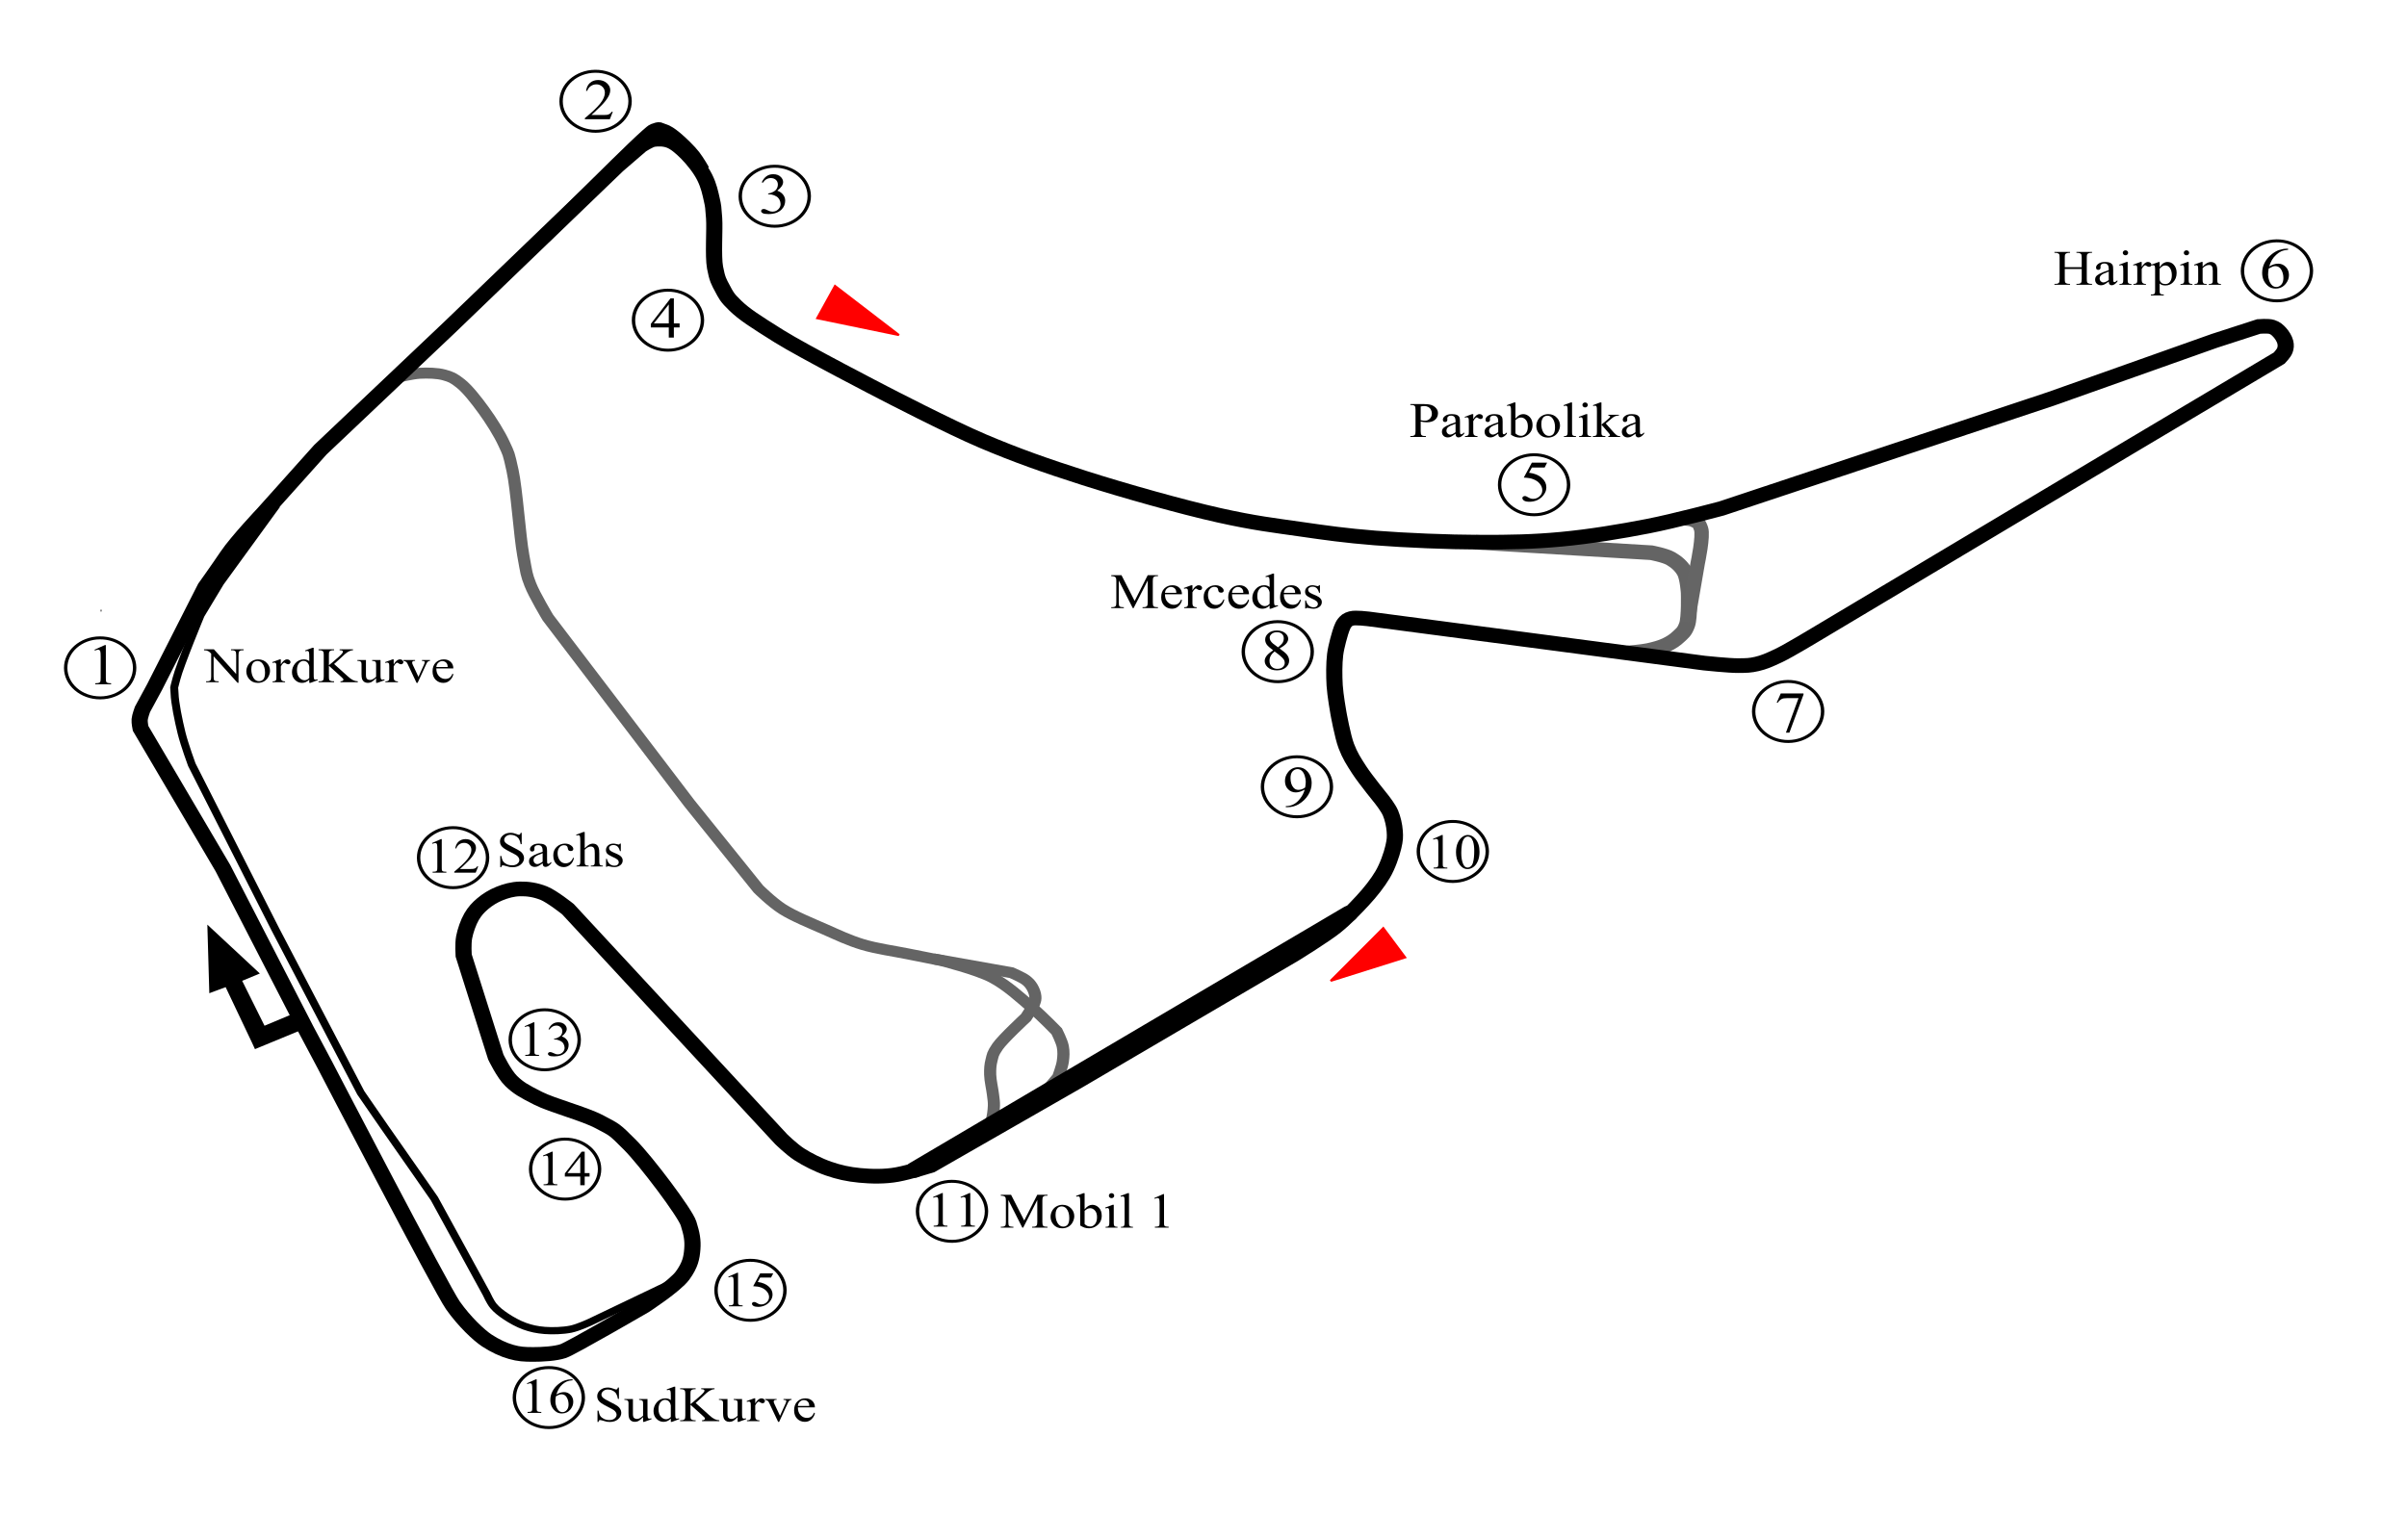 <?xml version="1.0" encoding="UTF-8"?>
<svg xmlns="http://www.w3.org/2000/svg" xmlns:xlink="http://www.w3.org/1999/xlink" width="400pt" height="256pt" viewBox="0 0 400 256" version="1.1">
<defs>
<g>
<symbol overflow="visible" id="glyph0-0">
<path style="stroke:none;" d="M 1.469 0 L 1.469 -6.031 L 6.797 -6.031 L 6.797 0 Z M 1.641 -0.156 L 6.625 -0.156 L 6.625 -5.875 L 1.641 -5.875 Z M 1.641 -0.156 "/>
</symbol>
<symbol overflow="visible" id="glyph0-1">
<path style="stroke:none;" d="M 1.25 -5.75 L 2.969 -6.516 L 3.141 -6.516 L 3.141 -1.125 C 3.141 -0.77 3.156 -0.547 3.188 -0.453 C 3.219 -0.367 3.285 -0.301 3.391 -0.25 C 3.492 -0.207 3.703 -0.18 4.016 -0.172 L 4.016 0 L 1.375 0 L 1.375 -0.172 C 1.707 -0.18 1.922 -0.207 2.016 -0.25 C 2.109 -0.289 2.176 -0.348 2.219 -0.422 C 2.258 -0.504 2.281 -0.738 2.281 -1.125 L 2.281 -4.578 C 2.281 -5.035 2.258 -5.332 2.219 -5.469 C 2.195 -5.562 2.156 -5.629 2.094 -5.672 C 2.031 -5.723 1.953 -5.75 1.859 -5.75 C 1.734 -5.75 1.555 -5.703 1.328 -5.609 Z M 1.25 -5.75 "/>
</symbol>
<symbol overflow="visible" id="glyph0-2">
<path style="stroke:none;" d="M 4.875 -1.234 L 4.391 0 L 0.234 0 L 0.234 -0.172 C 1.453 -1.18 2.312 -2.004 2.812 -2.641 C 3.312 -3.285 3.562 -3.875 3.562 -4.406 C 3.562 -4.812 3.422 -5.145 3.141 -5.406 C 2.867 -5.664 2.547 -5.797 2.172 -5.797 C 1.816 -5.797 1.504 -5.703 1.234 -5.516 C 0.961 -5.336 0.758 -5.07 0.625 -4.719 L 0.438 -4.719 C 0.52 -5.289 0.738 -5.734 1.094 -6.047 C 1.457 -6.359 1.906 -6.516 2.438 -6.516 C 3.008 -6.516 3.488 -6.348 3.875 -6.016 C 4.258 -5.68 4.453 -5.289 4.453 -4.844 C 4.453 -4.52 4.367 -4.195 4.203 -3.875 C 3.941 -3.363 3.523 -2.82 2.953 -2.25 C 2.086 -1.395 1.547 -0.879 1.328 -0.703 L 3.172 -0.703 C 3.547 -0.703 3.805 -0.711 3.953 -0.734 C 4.109 -0.766 4.242 -0.816 4.359 -0.891 C 4.484 -0.973 4.594 -1.086 4.688 -1.234 Z M 4.875 -1.234 "/>
</symbol>
<symbol overflow="visible" id="glyph0-3">
<path style="stroke:none;" d="M 0.547 -5.172 C 0.742 -5.598 0.992 -5.926 1.297 -6.156 C 1.609 -6.395 1.992 -6.516 2.453 -6.516 C 3.016 -6.516 3.445 -6.348 3.75 -6.016 C 3.977 -5.766 4.094 -5.5 4.094 -5.219 C 4.094 -4.758 3.77 -4.281 3.125 -3.781 C 3.551 -3.625 3.875 -3.398 4.094 -3.109 C 4.32 -2.828 4.438 -2.492 4.438 -2.109 C 4.438 -1.555 4.242 -1.078 3.859 -0.672 C 3.348 -0.148 2.613 0.109 1.656 0.109 C 1.188 0.109 0.863 0.055 0.688 -0.047 C 0.52 -0.148 0.438 -0.266 0.438 -0.391 C 0.438 -0.484 0.473 -0.562 0.547 -0.625 C 0.629 -0.695 0.727 -0.734 0.844 -0.734 C 0.938 -0.734 1.023 -0.723 1.109 -0.703 C 1.172 -0.68 1.305 -0.617 1.516 -0.516 C 1.723 -0.422 1.863 -0.363 1.938 -0.344 C 2.07 -0.312 2.211 -0.297 2.359 -0.297 C 2.711 -0.297 3.02 -0.422 3.281 -0.672 C 3.539 -0.922 3.672 -1.211 3.672 -1.547 C 3.672 -1.797 3.609 -2.039 3.484 -2.281 C 3.391 -2.445 3.289 -2.578 3.188 -2.672 C 3.039 -2.797 2.836 -2.91 2.578 -3.016 C 2.316 -3.117 2.051 -3.172 1.781 -3.172 L 1.609 -3.172 L 1.609 -3.312 C 1.891 -3.344 2.164 -3.43 2.438 -3.578 C 2.719 -3.723 2.914 -3.898 3.031 -4.109 C 3.156 -4.316 3.219 -4.547 3.219 -4.797 C 3.219 -5.117 3.109 -5.379 2.891 -5.578 C 2.672 -5.773 2.395 -5.875 2.062 -5.875 C 1.52 -5.875 1.07 -5.613 0.719 -5.094 Z M 0.547 -5.172 "/>
</symbol>
<symbol overflow="visible" id="glyph0-4">
<path style="stroke:none;" d="M 4.953 -2.359 L 4.953 -1.688 L 4 -1.688 L 4 0 L 3.156 0 L 3.156 -1.688 L 0.172 -1.688 L 0.172 -2.281 L 3.438 -6.516 L 4 -6.516 L 4 -2.359 Z M 3.156 -2.359 L 3.156 -5.516 L 0.672 -2.359 Z M 3.156 -2.359 "/>
</symbol>
<symbol overflow="visible" id="glyph0-5">
<path style="stroke:none;" d="M 4.625 -6.391 L 4.219 -5.578 L 2.094 -5.578 L 1.625 -4.719 C 2.551 -4.602 3.281 -4.297 3.812 -3.797 C 4.27 -3.367 4.5 -2.867 4.5 -2.297 C 4.5 -1.953 4.422 -1.641 4.266 -1.359 C 4.117 -1.078 3.93 -0.832 3.703 -0.625 C 3.473 -0.426 3.223 -0.266 2.953 -0.141 C 2.547 0.023 2.133 0.109 1.719 0.109 C 1.289 0.109 0.984 0.047 0.797 -0.078 C 0.609 -0.211 0.516 -0.359 0.516 -0.516 C 0.516 -0.598 0.551 -0.672 0.625 -0.734 C 0.707 -0.805 0.812 -0.844 0.938 -0.844 C 1.02 -0.844 1.094 -0.828 1.156 -0.797 C 1.227 -0.773 1.348 -0.711 1.516 -0.609 C 1.773 -0.453 2.035 -0.375 2.297 -0.375 C 2.703 -0.375 3.055 -0.508 3.359 -0.781 C 3.672 -1.062 3.828 -1.398 3.828 -1.797 C 3.828 -2.18 3.691 -2.539 3.422 -2.875 C 3.148 -3.219 2.77 -3.477 2.281 -3.656 C 1.906 -3.801 1.395 -3.883 0.75 -3.906 L 2.094 -6.391 Z M 4.625 -6.391 "/>
</symbol>
<symbol overflow="visible" id="glyph0-6">
<path style="stroke:none;" d="M 4.766 -6.516 L 4.766 -6.344 C 4.305 -6.301 3.93 -6.219 3.641 -6.094 C 3.359 -5.969 3.078 -5.773 2.797 -5.516 C 2.516 -5.266 2.281 -4.984 2.094 -4.672 C 1.906 -4.359 1.75 -3.988 1.625 -3.562 C 2.125 -3.875 2.625 -4.031 3.125 -4.031 C 3.602 -4.031 4.02 -3.852 4.375 -3.5 C 4.727 -3.145 4.906 -2.691 4.906 -2.141 C 4.906 -1.609 4.727 -1.125 4.375 -0.688 C 3.945 -0.156 3.379 0.109 2.672 0.109 C 2.191 0.109 1.781 -0.031 1.438 -0.312 C 0.781 -0.875 0.453 -1.602 0.453 -2.5 C 0.453 -3.07 0.578 -3.613 0.828 -4.125 C 1.086 -4.645 1.453 -5.102 1.922 -5.5 C 2.391 -5.895 2.836 -6.16 3.266 -6.297 C 3.691 -6.441 4.094 -6.516 4.469 -6.516 Z M 1.531 -3.219 C 1.469 -2.789 1.438 -2.445 1.438 -2.188 C 1.438 -1.883 1.5 -1.555 1.625 -1.203 C 1.75 -0.859 1.93 -0.582 2.172 -0.375 C 2.348 -0.227 2.566 -0.156 2.828 -0.156 C 3.117 -0.156 3.383 -0.281 3.625 -0.531 C 3.863 -0.789 3.984 -1.16 3.984 -1.641 C 3.984 -2.172 3.863 -2.633 3.625 -3.031 C 3.395 -3.426 3.062 -3.625 2.625 -3.625 C 2.5 -3.625 2.359 -3.598 2.203 -3.547 C 2.055 -3.492 1.832 -3.383 1.531 -3.219 Z M 1.531 -3.219 "/>
</symbol>
<symbol overflow="visible" id="glyph0-7">
<path style="stroke:none;" d="M 1.062 -6.391 L 4.844 -6.391 L 4.844 -6.203 L 2.5 0.125 L 1.922 0.125 L 4.016 -5.609 L 2.078 -5.609 C 1.691 -5.609 1.414 -5.566 1.25 -5.484 C 0.957 -5.336 0.723 -5.117 0.547 -4.828 L 0.391 -4.875 Z M 1.062 -6.391 "/>
</symbol>
<symbol overflow="visible" id="glyph0-8">
<path style="stroke:none;" d="M 2.047 -3.219 C 1.484 -3.633 1.117 -3.969 0.953 -4.219 C 0.797 -4.469 0.719 -4.727 0.719 -5 C 0.719 -5.406 0.895 -5.758 1.25 -6.062 C 1.602 -6.363 2.07 -6.516 2.656 -6.516 C 3.227 -6.516 3.688 -6.375 4.031 -6.094 C 4.375 -5.812 4.547 -5.492 4.547 -5.141 C 4.547 -4.898 4.453 -4.656 4.266 -4.406 C 4.078 -4.156 3.691 -3.863 3.109 -3.531 C 3.711 -3.102 4.113 -2.77 4.312 -2.531 C 4.57 -2.207 4.703 -1.867 4.703 -1.516 C 4.703 -1.066 4.516 -0.68 4.141 -0.359 C 3.766 -0.047 3.27 0.109 2.656 0.109 C 1.988 0.109 1.469 -0.078 1.094 -0.453 C 0.789 -0.754 0.641 -1.086 0.641 -1.453 C 0.641 -1.734 0.742 -2.016 0.953 -2.297 C 1.16 -2.578 1.523 -2.883 2.047 -3.219 Z M 2.859 -3.719 C 3.273 -4.062 3.535 -4.328 3.641 -4.516 C 3.754 -4.711 3.812 -4.938 3.812 -5.188 C 3.812 -5.52 3.707 -5.773 3.5 -5.953 C 3.301 -6.141 3.023 -6.234 2.672 -6.234 C 2.316 -6.234 2.023 -6.141 1.797 -5.953 C 1.578 -5.773 1.469 -5.562 1.469 -5.312 C 1.469 -5.145 1.516 -4.977 1.609 -4.812 C 1.703 -4.656 1.832 -4.504 2 -4.359 Z M 2.281 -3.031 C 2 -2.812 1.785 -2.57 1.641 -2.312 C 1.504 -2.062 1.438 -1.785 1.438 -1.484 C 1.438 -1.078 1.555 -0.75 1.797 -0.5 C 2.047 -0.258 2.359 -0.141 2.734 -0.141 C 3.109 -0.141 3.406 -0.234 3.625 -0.422 C 3.852 -0.617 3.969 -0.852 3.969 -1.125 C 3.969 -1.352 3.906 -1.555 3.781 -1.734 C 3.531 -2.066 3.031 -2.5 2.281 -3.031 Z M 2.281 -3.031 "/>
</symbol>
<symbol overflow="visible" id="glyph0-9">
<path style="stroke:none;" d="M 0.562 0.125 L 0.562 -0.047 C 1.008 -0.047 1.426 -0.141 1.812 -0.328 C 2.207 -0.516 2.582 -0.836 2.938 -1.297 C 3.301 -1.754 3.555 -2.254 3.703 -2.797 C 3.16 -2.484 2.664 -2.328 2.219 -2.328 C 1.727 -2.328 1.305 -2.5 0.953 -2.844 C 0.598 -3.188 0.422 -3.648 0.422 -4.234 C 0.422 -4.785 0.598 -5.281 0.953 -5.719 C 1.379 -6.25 1.938 -6.516 2.625 -6.516 C 3.195 -6.516 3.691 -6.297 4.109 -5.859 C 4.609 -5.328 4.859 -4.664 4.859 -3.875 C 4.859 -3.164 4.664 -2.504 4.281 -1.891 C 3.895 -1.273 3.363 -0.766 2.688 -0.359 C 2.125 -0.035 1.516 0.125 0.859 0.125 Z M 3.781 -3.156 C 3.844 -3.562 3.875 -3.883 3.875 -4.125 C 3.875 -4.426 3.816 -4.754 3.703 -5.109 C 3.586 -5.461 3.426 -5.734 3.219 -5.922 C 3.008 -6.109 2.77 -6.203 2.5 -6.203 C 2.195 -6.203 1.926 -6.078 1.688 -5.828 C 1.457 -5.578 1.344 -5.207 1.344 -4.719 C 1.344 -4.051 1.5 -3.531 1.812 -3.156 C 2.031 -2.883 2.305 -2.75 2.641 -2.75 C 2.797 -2.75 2.984 -2.781 3.203 -2.844 C 3.422 -2.914 3.613 -3.02 3.781 -3.156 Z M 3.781 -3.156 "/>
</symbol>
<symbol overflow="visible" id="glyph1-0">
<path style="stroke:none;" d="M 1.266 0 L 1.266 -5.156 L 5.828 -5.156 L 5.828 0 Z M 1.406 -0.125 L 5.688 -0.125 L 5.688 -5.031 L 1.406 -5.031 Z M 1.406 -0.125 "/>
</symbol>
<symbol overflow="visible" id="glyph1-1">
<path style="stroke:none;" d="M 1.062 -4.922 L 2.547 -5.578 L 2.688 -5.578 L 2.688 -0.969 C 2.688 -0.656 2.695 -0.461 2.719 -0.391 C 2.75 -0.316 2.805 -0.258 2.891 -0.219 C 2.984 -0.176 3.172 -0.156 3.453 -0.156 L 3.453 0 L 1.172 0 L 1.172 -0.156 C 1.461 -0.156 1.648 -0.176 1.734 -0.219 C 1.816 -0.258 1.875 -0.312 1.906 -0.375 C 1.938 -0.438 1.953 -0.633 1.953 -0.969 L 1.953 -3.906 C 1.953 -4.301 1.938 -4.555 1.906 -4.672 C 1.883 -4.766 1.848 -4.828 1.797 -4.859 C 1.742 -4.898 1.676 -4.922 1.594 -4.922 C 1.488 -4.922 1.336 -4.879 1.141 -4.797 Z M 1.062 -4.922 "/>
</symbol>
<symbol overflow="visible" id="glyph1-2">
<path style="stroke:none;" d="M 0.328 -2.703 C 0.328 -3.328 0.43 -3.863 0.641 -4.312 C 0.848 -4.758 1.125 -5.094 1.469 -5.312 C 1.738 -5.488 2.016 -5.578 2.297 -5.578 C 2.766 -5.578 3.18 -5.363 3.547 -4.938 C 4.004 -4.406 4.234 -3.688 4.234 -2.781 C 4.234 -2.145 4.129 -1.602 3.922 -1.156 C 3.723 -0.719 3.469 -0.398 3.156 -0.203 C 2.844 -0.004 2.539 0.094 2.25 0.094 C 1.676 0.094 1.195 -0.211 0.812 -0.828 C 0.488 -1.348 0.328 -1.973 0.328 -2.703 Z M 1.203 -2.594 C 1.203 -1.844 1.305 -1.227 1.516 -0.75 C 1.68 -0.352 1.93 -0.156 2.266 -0.156 C 2.43 -0.156 2.598 -0.219 2.766 -0.344 C 2.941 -0.477 3.07 -0.695 3.156 -1 C 3.289 -1.469 3.359 -2.117 3.359 -2.953 C 3.359 -3.578 3.289 -4.098 3.156 -4.516 C 3.039 -4.828 2.898 -5.047 2.734 -5.172 C 2.609 -5.266 2.461 -5.312 2.297 -5.312 C 2.086 -5.312 1.906 -5.227 1.75 -5.062 C 1.539 -4.844 1.395 -4.492 1.312 -4.016 C 1.238 -3.535 1.203 -3.062 1.203 -2.594 Z M 1.203 -2.594 "/>
</symbol>
<symbol overflow="visible" id="glyph1-3">
<path style="stroke:none;" d="M 4.188 -1.047 L 3.766 0 L 0.203 0 L 0.203 -0.156 C 1.242 -1.02 1.977 -1.723 2.406 -2.266 C 2.832 -2.816 3.047 -3.316 3.047 -3.766 C 3.047 -4.117 2.926 -4.406 2.688 -4.625 C 2.457 -4.844 2.18 -4.953 1.859 -4.953 C 1.555 -4.953 1.285 -4.875 1.047 -4.719 C 0.816 -4.562 0.645 -4.332 0.531 -4.031 L 0.375 -4.031 C 0.445 -4.531 0.633 -4.91 0.938 -5.172 C 1.25 -5.441 1.633 -5.578 2.094 -5.578 C 2.582 -5.578 2.988 -5.43 3.312 -5.141 C 3.645 -4.859 3.812 -4.523 3.812 -4.141 C 3.812 -3.859 3.738 -3.582 3.594 -3.312 C 3.375 -2.875 3.02 -2.41 2.531 -1.922 C 1.789 -1.191 1.328 -0.754 1.141 -0.609 L 2.719 -0.609 C 3.039 -0.609 3.266 -0.617 3.391 -0.641 C 3.523 -0.66 3.645 -0.703 3.75 -0.766 C 3.852 -0.836 3.941 -0.93 4.016 -1.047 Z M 4.188 -1.047 "/>
</symbol>
<symbol overflow="visible" id="glyph1-4">
<path style="stroke:none;" d="M 0.469 -4.422 C 0.633 -4.785 0.848 -5.066 1.109 -5.266 C 1.379 -5.473 1.707 -5.578 2.094 -5.578 C 2.582 -5.578 2.957 -5.43 3.219 -5.141 C 3.406 -4.93 3.5 -4.707 3.5 -4.469 C 3.5 -4.07 3.223 -3.66 2.672 -3.234 C 3.047 -3.098 3.328 -2.906 3.516 -2.656 C 3.711 -2.414 3.812 -2.133 3.812 -1.812 C 3.812 -1.332 3.645 -0.922 3.312 -0.578 C 2.875 -0.129 2.242 0.094 1.422 0.094 C 1.016 0.094 0.738 0.051 0.594 -0.031 C 0.445 -0.125 0.375 -0.223 0.375 -0.328 C 0.375 -0.41 0.406 -0.477 0.469 -0.531 C 0.539 -0.594 0.625 -0.625 0.719 -0.625 C 0.801 -0.625 0.879 -0.613 0.953 -0.594 C 1.004 -0.582 1.117 -0.535 1.297 -0.453 C 1.473 -0.367 1.598 -0.316 1.672 -0.297 C 1.773 -0.266 1.891 -0.25 2.016 -0.25 C 2.316 -0.25 2.578 -0.352 2.797 -0.562 C 3.023 -0.781 3.141 -1.035 3.141 -1.328 C 3.141 -1.535 3.086 -1.742 2.984 -1.953 C 2.91 -2.098 2.828 -2.207 2.734 -2.281 C 2.609 -2.395 2.43 -2.492 2.203 -2.578 C 1.984 -2.672 1.758 -2.719 1.531 -2.719 L 1.391 -2.719 L 1.391 -2.828 C 1.617 -2.859 1.852 -2.938 2.094 -3.062 C 2.332 -3.188 2.504 -3.336 2.609 -3.516 C 2.711 -3.691 2.766 -3.883 2.766 -4.094 C 2.766 -4.375 2.664 -4.598 2.469 -4.766 C 2.281 -4.941 2.047 -5.031 1.766 -5.031 C 1.305 -5.031 0.922 -4.805 0.609 -4.359 Z M 0.469 -4.422 "/>
</symbol>
<symbol overflow="visible" id="glyph1-5">
<path style="stroke:none;" d="M 4.25 -2.016 L 4.25 -1.438 L 3.438 -1.438 L 3.438 0 L 2.703 0 L 2.703 -1.438 L 0.141 -1.438 L 0.141 -1.953 L 2.938 -5.578 L 3.438 -5.578 L 3.438 -2.016 Z M 2.703 -2.016 L 2.703 -4.719 L 0.578 -2.016 Z M 2.703 -2.016 "/>
</symbol>
<symbol overflow="visible" id="glyph1-6">
<path style="stroke:none;" d="M 3.969 -5.469 L 3.609 -4.781 L 1.797 -4.781 L 1.406 -4.047 C 2.188 -3.941 2.805 -3.676 3.266 -3.25 C 3.66 -2.883 3.859 -2.457 3.859 -1.969 C 3.859 -1.676 3.789 -1.406 3.656 -1.156 C 3.531 -0.914 3.367 -0.707 3.172 -0.531 C 2.984 -0.363 2.77 -0.227 2.531 -0.125 C 2.188 0.02 1.832 0.094 1.469 0.094 C 1.113 0.094 0.852 0.039 0.688 -0.062 C 0.52 -0.176 0.438 -0.301 0.438 -0.438 C 0.438 -0.508 0.469 -0.57 0.531 -0.625 C 0.602 -0.688 0.691 -0.719 0.797 -0.719 C 0.867 -0.719 0.938 -0.707 1 -0.688 C 1.062 -0.664 1.16 -0.613 1.297 -0.531 C 1.516 -0.383 1.738 -0.312 1.969 -0.312 C 2.32 -0.312 2.629 -0.43 2.891 -0.672 C 3.148 -0.91 3.281 -1.203 3.281 -1.547 C 3.281 -1.867 3.16 -2.172 2.922 -2.453 C 2.691 -2.742 2.367 -2.969 1.953 -3.125 C 1.629 -3.25 1.191 -3.32 0.641 -3.344 L 1.797 -5.469 Z M 3.969 -5.469 "/>
</symbol>
<symbol overflow="visible" id="glyph1-7">
<path style="stroke:none;" d="M 4.094 -5.578 L 4.094 -5.422 C 3.695 -5.391 3.375 -5.32 3.125 -5.219 C 2.883 -5.113 2.641 -4.953 2.391 -4.734 C 2.148 -4.516 1.953 -4.27 1.797 -4 C 1.641 -3.727 1.504 -3.41 1.391 -3.047 C 1.816 -3.316 2.25 -3.453 2.688 -3.453 C 3.094 -3.453 3.445 -3.301 3.75 -3 C 4.051 -2.695 4.203 -2.312 4.203 -1.844 C 4.203 -1.383 4.051 -0.969 3.75 -0.594 C 3.383 -0.133 2.898 0.094 2.297 0.094 C 1.879 0.094 1.523 -0.031 1.234 -0.281 C 0.672 -0.758 0.391 -1.379 0.391 -2.141 C 0.391 -2.629 0.5 -3.094 0.719 -3.531 C 0.938 -3.977 1.242 -4.367 1.641 -4.703 C 2.047 -5.047 2.43 -5.273 2.797 -5.391 C 3.172 -5.516 3.516 -5.578 3.828 -5.578 Z M 1.312 -2.75 C 1.258 -2.395 1.234 -2.102 1.234 -1.875 C 1.234 -1.613 1.285 -1.332 1.391 -1.031 C 1.504 -0.727 1.66 -0.488 1.859 -0.312 C 2.016 -0.188 2.203 -0.125 2.422 -0.125 C 2.68 -0.125 2.91 -0.234 3.109 -0.453 C 3.316 -0.68 3.422 -1 3.422 -1.406 C 3.422 -1.863 3.316 -2.258 3.109 -2.594 C 2.91 -2.926 2.625 -3.094 2.25 -3.094 C 2.133 -3.094 2.016 -3.07 1.891 -3.031 C 1.766 -2.988 1.57 -2.895 1.312 -2.75 Z M 1.312 -2.75 "/>
</symbol>
<symbol overflow="visible" id="glyph1-8">
<path style="stroke:none;" d="M -0.125 -5.469 L 1.516 -5.469 L 5.219 -1.359 L 5.219 -4.516 C 5.219 -4.848 5.176 -5.055 5.094 -5.141 C 4.977 -5.254 4.801 -5.312 4.562 -5.312 L 4.359 -5.312 L 4.359 -5.469 L 6.453 -5.469 L 6.453 -5.312 L 6.25 -5.312 C 5.988 -5.312 5.805 -5.242 5.703 -5.109 C 5.641 -5.016 5.609 -4.816 5.609 -4.516 L 5.609 0.094 L 5.438 0.094 L 1.469 -4.312 L 1.469 -0.953 C 1.469 -0.609 1.504 -0.395 1.578 -0.312 C 1.691 -0.207 1.867 -0.156 2.109 -0.156 L 2.312 -0.156 L 2.312 0 L 0.219 0 L 0.219 -0.156 L 0.422 -0.156 C 0.68 -0.156 0.863 -0.223 0.969 -0.359 C 1.031 -0.441 1.062 -0.641 1.062 -0.953 L 1.062 -4.75 C 0.895 -4.926 0.766 -5.047 0.672 -5.109 C 0.578 -5.172 0.441 -5.227 0.266 -5.281 C 0.18 -5.301 0.051 -5.312 -0.125 -5.312 Z M -0.125 -5.469 "/>
</symbol>
<symbol overflow="visible" id="glyph1-9">
<path style="stroke:none;" d="M 2.281 -3.797 C 2.895 -3.797 3.391 -3.582 3.766 -3.156 C 4.086 -2.801 4.25 -2.383 4.25 -1.906 C 4.25 -1.582 4.16 -1.25 3.984 -0.906 C 3.805 -0.57 3.562 -0.316 3.25 -0.141 C 2.945 0.023 2.609 0.109 2.234 0.109 C 1.617 0.109 1.129 -0.109 0.766 -0.547 C 0.461 -0.922 0.312 -1.344 0.312 -1.812 C 0.312 -2.145 0.398 -2.477 0.578 -2.812 C 0.766 -3.145 1.008 -3.391 1.312 -3.547 C 1.613 -3.711 1.938 -3.797 2.281 -3.797 Z M 2.141 -3.531 C 1.984 -3.531 1.828 -3.488 1.672 -3.406 C 1.516 -3.32 1.383 -3.172 1.281 -2.953 C 1.188 -2.742 1.141 -2.473 1.141 -2.141 C 1.141 -1.609 1.254 -1.145 1.484 -0.75 C 1.723 -0.363 2.035 -0.172 2.422 -0.172 C 2.711 -0.172 2.953 -0.273 3.141 -0.484 C 3.328 -0.703 3.422 -1.078 3.422 -1.609 C 3.422 -2.266 3.266 -2.781 2.953 -3.156 C 2.742 -3.406 2.473 -3.531 2.141 -3.531 Z M 2.141 -3.531 "/>
</symbol>
<symbol overflow="visible" id="glyph1-10">
<path style="stroke:none;" d="M 1.484 -3.797 L 1.484 -2.969 C 1.816 -3.52 2.164 -3.797 2.531 -3.797 C 2.695 -3.797 2.832 -3.75 2.938 -3.656 C 3.039 -3.57 3.094 -3.473 3.094 -3.359 C 3.094 -3.242 3.051 -3.148 2.969 -3.078 C 2.895 -3.016 2.805 -2.984 2.703 -2.984 C 2.598 -2.984 2.477 -3.023 2.344 -3.109 C 2.219 -3.203 2.125 -3.25 2.062 -3.25 C 2.008 -3.25 1.953 -3.223 1.891 -3.172 C 1.754 -3.066 1.617 -2.883 1.484 -2.625 L 1.484 -0.859 C 1.484 -0.66 1.508 -0.508 1.562 -0.406 C 1.602 -0.332 1.672 -0.27 1.766 -0.219 C 1.867 -0.164 2.008 -0.141 2.188 -0.141 L 2.188 0 L 0.109 0 L 0.109 -0.141 C 0.316 -0.141 0.469 -0.172 0.562 -0.234 C 0.633 -0.273 0.688 -0.344 0.719 -0.438 C 0.738 -0.477 0.75 -0.609 0.75 -0.828 L 0.75 -2.266 C 0.75 -2.691 0.738 -2.945 0.719 -3.031 C 0.695 -3.113 0.66 -3.172 0.609 -3.203 C 0.555 -3.242 0.492 -3.266 0.422 -3.266 C 0.328 -3.266 0.223 -3.242 0.109 -3.203 L 0.062 -3.344 L 1.297 -3.797 Z M 1.484 -3.797 "/>
</symbol>
<symbol overflow="visible" id="glyph1-11">
<path style="stroke:none;" d="M 3.172 -0.422 C 2.973 -0.234 2.773 -0.098 2.578 -0.016 C 2.391 0.066 2.188 0.109 1.969 0.109 C 1.52 0.109 1.129 -0.055 0.797 -0.391 C 0.461 -0.723 0.297 -1.156 0.297 -1.688 C 0.297 -2.219 0.477 -2.703 0.844 -3.141 C 1.219 -3.578 1.695 -3.797 2.281 -3.797 C 2.633 -3.797 2.93 -3.695 3.172 -3.5 L 3.172 -4.172 C 3.172 -4.598 3.156 -4.859 3.125 -4.953 C 3.102 -5.047 3.066 -5.109 3.016 -5.141 C 2.973 -5.18 2.922 -5.203 2.859 -5.203 C 2.773 -5.203 2.672 -5.18 2.547 -5.141 L 2.484 -5.281 L 3.703 -5.734 L 3.906 -5.734 L 3.906 -1.469 C 3.906 -1.031 3.914 -0.766 3.938 -0.672 C 3.957 -0.578 3.988 -0.508 4.031 -0.469 C 4.082 -0.438 4.145 -0.422 4.219 -0.422 C 4.289 -0.422 4.395 -0.441 4.531 -0.484 L 4.578 -0.344 L 3.375 0.109 L 3.172 0.109 Z M 3.172 -0.703 L 3.172 -2.594 C 3.148 -2.781 3.094 -2.945 3 -3.094 C 2.914 -3.25 2.801 -3.363 2.656 -3.438 C 2.508 -3.508 2.363 -3.547 2.219 -3.547 C 1.957 -3.547 1.727 -3.441 1.531 -3.234 C 1.258 -2.953 1.125 -2.547 1.125 -2.016 C 1.125 -1.473 1.254 -1.055 1.516 -0.766 C 1.773 -0.473 2.066 -0.328 2.391 -0.328 C 2.66 -0.328 2.922 -0.453 3.172 -0.703 Z M 3.172 -0.703 "/>
</symbol>
<symbol overflow="visible" id="glyph1-12">
<path style="stroke:none;" d="M 2.734 -3.031 L 4.953 -1.031 C 5.316 -0.695 5.629 -0.469 5.891 -0.344 C 6.148 -0.227 6.41 -0.164 6.672 -0.156 L 6.672 0 L 3.797 0 L 3.797 -0.156 C 3.961 -0.156 4.082 -0.18 4.156 -0.234 C 4.238 -0.285 4.281 -0.344 4.281 -0.406 C 4.281 -0.469 4.266 -0.523 4.234 -0.578 C 4.203 -0.629 4.109 -0.723 3.953 -0.859 L 1.875 -2.734 L 1.875 -0.969 C 1.875 -0.688 1.891 -0.504 1.922 -0.422 C 1.953 -0.348 2.016 -0.289 2.109 -0.25 C 2.242 -0.188 2.379 -0.156 2.516 -0.156 L 2.734 -0.156 L 2.734 0 L 0.156 0 L 0.156 -0.156 L 0.359 -0.156 C 0.609 -0.156 0.789 -0.219 0.906 -0.344 C 0.977 -0.426 1.016 -0.633 1.016 -0.969 L 1.016 -4.5 C 1.016 -4.77 0.992 -4.953 0.953 -5.047 C 0.922 -5.109 0.863 -5.164 0.781 -5.219 C 0.645 -5.281 0.504 -5.312 0.359 -5.312 L 0.156 -5.312 L 0.156 -5.469 L 2.734 -5.469 L 2.734 -5.312 L 2.516 -5.312 C 2.379 -5.312 2.242 -5.281 2.109 -5.219 C 2.023 -5.176 1.961 -5.113 1.922 -5.031 C 1.891 -4.945 1.875 -4.77 1.875 -4.5 L 1.875 -2.828 C 1.926 -2.879 2.129 -3.047 2.484 -3.328 C 3.367 -4.066 3.898 -4.555 4.078 -4.797 C 4.16 -4.898 4.203 -4.992 4.203 -5.078 C 4.203 -5.141 4.172 -5.191 4.109 -5.234 C 4.047 -5.285 3.941 -5.312 3.797 -5.312 L 3.656 -5.312 L 3.656 -5.469 L 5.875 -5.469 L 5.875 -5.312 C 5.738 -5.312 5.617 -5.297 5.516 -5.266 C 5.41 -5.234 5.281 -5.176 5.125 -5.094 C 4.969 -5.008 4.773 -4.875 4.547 -4.688 C 4.484 -4.633 4.188 -4.359 3.656 -3.859 Z M 2.734 -3.031 "/>
</symbol>
<symbol overflow="visible" id="glyph1-13">
<path style="stroke:none;" d="M 3.859 -3.688 L 3.859 -1.453 C 3.859 -1.023 3.867 -0.766 3.891 -0.672 C 3.922 -0.578 3.957 -0.508 4 -0.469 C 4.051 -0.438 4.109 -0.422 4.172 -0.422 C 4.266 -0.422 4.367 -0.441 4.484 -0.484 L 4.547 -0.344 L 3.328 0.109 L 3.125 0.109 L 3.125 -0.672 C 2.781 -0.328 2.516 -0.109 2.328 -0.016 C 2.141 0.066 1.941 0.109 1.734 0.109 C 1.516 0.109 1.316 0.051 1.141 -0.062 C 0.973 -0.188 0.859 -0.344 0.797 -0.531 C 0.734 -0.719 0.703 -0.984 0.703 -1.328 L 0.703 -2.969 C 0.703 -3.145 0.68 -3.266 0.641 -3.328 C 0.598 -3.398 0.535 -3.453 0.453 -3.484 C 0.367 -3.523 0.223 -3.547 0.016 -3.547 L 0.016 -3.688 L 1.438 -3.688 L 1.438 -1.219 C 1.438 -0.875 1.5 -0.645 1.625 -0.531 C 1.758 -0.426 1.922 -0.375 2.109 -0.375 C 2.242 -0.375 2.391 -0.41 2.547 -0.484 C 2.711 -0.555 2.906 -0.695 3.125 -0.906 L 3.125 -3 C 3.125 -3.207 3.082 -3.348 3 -3.422 C 2.914 -3.492 2.738 -3.535 2.469 -3.547 L 2.469 -3.688 Z M 3.859 -3.688 "/>
</symbol>
<symbol overflow="visible" id="glyph1-14">
<path style="stroke:none;" d="M 0.078 -3.688 L 2 -3.688 L 2 -3.547 L 1.875 -3.547 C 1.758 -3.547 1.672 -3.52 1.609 -3.469 C 1.547 -3.414 1.516 -3.348 1.516 -3.266 C 1.516 -3.172 1.547 -3.055 1.609 -2.922 L 2.562 -0.891 L 3.516 -3 C 3.578 -3.156 3.609 -3.27 3.609 -3.344 C 3.609 -3.383 3.598 -3.414 3.578 -3.438 C 3.547 -3.477 3.504 -3.504 3.453 -3.516 C 3.398 -3.535 3.297 -3.547 3.141 -3.547 L 3.141 -3.688 L 4.484 -3.688 L 4.484 -3.547 C 4.328 -3.535 4.219 -3.504 4.156 -3.453 C 4.051 -3.367 3.957 -3.234 3.875 -3.047 L 2.422 0.109 L 2.25 0.109 L 0.781 -3 C 0.719 -3.145 0.656 -3.25 0.594 -3.312 C 0.539 -3.375 0.469 -3.426 0.375 -3.469 C 0.32 -3.5 0.223 -3.523 0.078 -3.547 Z M 0.078 -3.688 "/>
</symbol>
<symbol overflow="visible" id="glyph1-15">
<path style="stroke:none;" d="M 0.969 -2.297 C 0.969 -1.754 1.113 -1.328 1.406 -1.016 C 1.707 -0.703 2.055 -0.547 2.453 -0.547 C 2.723 -0.547 2.957 -0.609 3.156 -0.734 C 3.352 -0.867 3.52 -1.098 3.656 -1.422 L 3.797 -1.344 C 3.734 -0.977 3.551 -0.645 3.25 -0.344 C 2.945 -0.039 2.57 0.109 2.125 0.109 C 1.633 0.109 1.211 -0.062 0.859 -0.406 C 0.516 -0.75 0.344 -1.211 0.344 -1.797 C 0.344 -2.43 0.52 -2.922 0.875 -3.266 C 1.227 -3.617 1.676 -3.797 2.219 -3.797 C 2.676 -3.797 3.051 -3.66 3.344 -3.391 C 3.645 -3.117 3.797 -2.754 3.797 -2.297 Z M 0.969 -2.531 L 2.859 -2.531 C 2.848 -2.77 2.816 -2.938 2.766 -3.031 C 2.691 -3.188 2.582 -3.305 2.438 -3.391 C 2.289 -3.473 2.133 -3.516 1.969 -3.516 C 1.727 -3.516 1.508 -3.426 1.312 -3.25 C 1.113 -3.082 1 -2.844 0.969 -2.531 Z M 0.969 -2.531 "/>
</symbol>
<symbol overflow="visible" id="glyph1-16">
<path style="stroke:none;" d="M 4.188 -5.594 L 4.188 -3.703 L 4.016 -3.703 C 3.961 -4.055 3.867 -4.344 3.734 -4.562 C 3.598 -4.781 3.398 -4.953 3.141 -5.078 C 2.891 -5.203 2.625 -5.266 2.344 -5.266 C 2.039 -5.266 1.785 -5.176 1.578 -5 C 1.379 -4.832 1.281 -4.641 1.281 -4.422 C 1.281 -4.254 1.344 -4.102 1.469 -3.969 C 1.656 -3.77 2.094 -3.504 2.781 -3.172 C 3.344 -2.891 3.727 -2.676 3.938 -2.531 C 4.145 -2.383 4.301 -2.211 4.406 -2.016 C 4.52 -1.816 4.578 -1.609 4.578 -1.391 C 4.578 -0.984 4.398 -0.629 4.047 -0.328 C 3.691 -0.023 3.238 0.125 2.688 0.125 C 2.508 0.125 2.344 0.113 2.188 0.094 C 2.094 0.07 1.898 0.02 1.609 -0.062 C 1.328 -0.145 1.145 -0.188 1.062 -0.188 C 0.988 -0.188 0.93 -0.164 0.891 -0.125 C 0.848 -0.082 0.816 0 0.797 0.125 L 0.625 0.125 L 0.625 -1.75 L 0.797 -1.75 C 0.867 -1.352 0.969 -1.055 1.094 -0.859 C 1.227 -0.672 1.43 -0.508 1.703 -0.375 C 1.973 -0.25 2.27 -0.188 2.594 -0.188 C 2.957 -0.188 3.25 -0.273 3.469 -0.453 C 3.688 -0.629 3.797 -0.836 3.797 -1.078 C 3.797 -1.211 3.754 -1.348 3.672 -1.484 C 3.586 -1.629 3.457 -1.758 3.281 -1.875 C 3.164 -1.957 2.848 -2.129 2.328 -2.391 C 1.816 -2.648 1.453 -2.859 1.234 -3.016 C 1.016 -3.172 0.848 -3.344 0.734 -3.531 C 0.629 -3.719 0.578 -3.926 0.578 -4.156 C 0.578 -4.539 0.738 -4.875 1.062 -5.156 C 1.395 -5.445 1.82 -5.594 2.344 -5.594 C 2.664 -5.594 3.004 -5.52 3.359 -5.375 C 3.523 -5.301 3.645 -5.266 3.719 -5.266 C 3.789 -5.266 3.848 -5.285 3.891 -5.328 C 3.941 -5.367 3.984 -5.457 4.016 -5.594 Z M 4.188 -5.594 "/>
</symbol>
<symbol overflow="visible" id="glyph1-17">
<path style="stroke:none;" d="M 2.594 -0.531 C 2.176 -0.238 1.914 -0.07 1.812 -0.031 C 1.645 0.039 1.473 0.078 1.297 0.078 C 1.016 0.078 0.781 -0.008 0.594 -0.188 C 0.414 -0.363 0.328 -0.594 0.328 -0.875 C 0.328 -1.051 0.367 -1.207 0.453 -1.344 C 0.578 -1.52 0.789 -1.688 1.094 -1.844 C 1.395 -2.008 1.895 -2.207 2.594 -2.438 L 2.594 -2.594 C 2.594 -2.957 2.523 -3.207 2.391 -3.344 C 2.266 -3.477 2.082 -3.547 1.844 -3.547 C 1.656 -3.547 1.504 -3.504 1.391 -3.422 C 1.273 -3.328 1.219 -3.223 1.219 -3.109 L 1.234 -2.875 C 1.234 -2.75 1.195 -2.648 1.125 -2.578 C 1.062 -2.516 0.973 -2.484 0.859 -2.484 C 0.742 -2.484 0.648 -2.516 0.578 -2.578 C 0.516 -2.648 0.484 -2.75 0.484 -2.875 C 0.484 -3.102 0.613 -3.312 0.875 -3.5 C 1.133 -3.695 1.5 -3.797 1.969 -3.797 C 2.332 -3.797 2.629 -3.742 2.859 -3.641 C 3.035 -3.555 3.164 -3.426 3.25 -3.25 C 3.301 -3.125 3.328 -2.883 3.328 -2.531 L 3.328 -1.281 C 3.328 -0.926 3.332 -0.707 3.344 -0.625 C 3.363 -0.551 3.391 -0.5 3.422 -0.469 C 3.461 -0.445 3.504 -0.438 3.547 -0.438 C 3.598 -0.438 3.641 -0.445 3.672 -0.469 C 3.734 -0.5 3.852 -0.594 4.031 -0.75 L 4.031 -0.531 C 3.695 -0.125 3.379 0.078 3.078 0.078 C 2.93 0.078 2.816 0.031 2.734 -0.062 C 2.648 -0.156 2.602 -0.312 2.594 -0.531 Z M 2.594 -0.797 L 2.594 -2.203 C 2.145 -2.035 1.859 -1.922 1.734 -1.859 C 1.492 -1.742 1.32 -1.617 1.219 -1.484 C 1.125 -1.359 1.078 -1.219 1.078 -1.062 C 1.078 -0.875 1.141 -0.711 1.266 -0.578 C 1.391 -0.453 1.535 -0.391 1.703 -0.391 C 1.93 -0.391 2.227 -0.523 2.594 -0.797 Z M 2.594 -0.797 "/>
</symbol>
<symbol overflow="visible" id="glyph1-18">
<path style="stroke:none;" d="M 3.75 -1.406 C 3.645 -0.914 3.43 -0.539 3.109 -0.281 C 2.785 -0.02 2.43 0.109 2.047 0.109 C 1.578 0.109 1.172 -0.062 0.828 -0.406 C 0.484 -0.758 0.312 -1.238 0.312 -1.844 C 0.312 -2.426 0.5 -2.895 0.875 -3.25 C 1.258 -3.613 1.723 -3.797 2.266 -3.797 C 2.66 -3.797 2.988 -3.695 3.25 -3.5 C 3.508 -3.312 3.641 -3.113 3.641 -2.906 C 3.641 -2.812 3.602 -2.727 3.531 -2.656 C 3.457 -2.594 3.352 -2.562 3.219 -2.562 C 3.039 -2.562 2.91 -2.613 2.828 -2.719 C 2.773 -2.781 2.738 -2.891 2.719 -3.047 C 2.707 -3.203 2.648 -3.32 2.547 -3.406 C 2.441 -3.488 2.297 -3.531 2.109 -3.531 C 1.816 -3.531 1.578 -3.43 1.391 -3.234 C 1.148 -2.973 1.031 -2.625 1.031 -2.188 C 1.031 -1.75 1.148 -1.359 1.391 -1.016 C 1.629 -0.68 1.953 -0.516 2.359 -0.516 C 2.648 -0.516 2.91 -0.602 3.141 -0.781 C 3.305 -0.906 3.469 -1.129 3.625 -1.453 Z M 3.75 -1.406 "/>
</symbol>
<symbol overflow="visible" id="glyph1-19">
<path style="stroke:none;" d="M 1.484 -5.734 L 1.484 -3.031 C 1.816 -3.352 2.078 -3.562 2.266 -3.656 C 2.461 -3.75 2.656 -3.797 2.844 -3.797 C 3.07 -3.797 3.27 -3.738 3.438 -3.625 C 3.602 -3.508 3.727 -3.328 3.812 -3.078 C 3.875 -2.91 3.906 -2.598 3.906 -2.141 L 3.906 -0.828 C 3.906 -0.598 3.926 -0.441 3.969 -0.359 C 3.988 -0.297 4.035 -0.242 4.109 -0.203 C 4.18 -0.16 4.312 -0.141 4.5 -0.141 L 4.5 0 L 2.5 0 L 2.5 -0.141 L 2.594 -0.141 C 2.781 -0.141 2.91 -0.164 2.984 -0.219 C 3.055 -0.27 3.109 -0.348 3.141 -0.453 C 3.148 -0.492 3.156 -0.617 3.156 -0.828 L 3.156 -2.141 C 3.156 -2.547 3.129 -2.812 3.078 -2.938 C 3.035 -3.062 2.961 -3.156 2.859 -3.219 C 2.766 -3.281 2.645 -3.312 2.5 -3.312 C 2.352 -3.312 2.203 -3.273 2.047 -3.203 C 1.891 -3.141 1.703 -3 1.484 -2.781 L 1.484 -0.828 C 1.484 -0.578 1.5 -0.422 1.531 -0.359 C 1.562 -0.297 1.617 -0.242 1.703 -0.203 C 1.785 -0.16 1.93 -0.141 2.141 -0.141 L 2.141 0 L 0.125 0 L 0.125 -0.141 C 0.301 -0.141 0.441 -0.164 0.547 -0.219 C 0.609 -0.25 0.656 -0.301 0.688 -0.375 C 0.727 -0.445 0.75 -0.598 0.75 -0.828 L 0.75 -4.172 C 0.75 -4.598 0.734 -4.859 0.703 -4.953 C 0.68 -5.047 0.648 -5.109 0.609 -5.141 C 0.566 -5.18 0.504 -5.203 0.422 -5.203 C 0.359 -5.203 0.258 -5.18 0.125 -5.141 L 0.062 -5.281 L 1.281 -5.734 Z M 1.484 -5.734 "/>
</symbol>
<symbol overflow="visible" id="glyph1-20">
<path style="stroke:none;" d="M 2.922 -3.797 L 2.922 -2.547 L 2.781 -2.547 C 2.664 -2.941 2.52 -3.207 2.344 -3.344 C 2.164 -3.488 1.941 -3.562 1.672 -3.562 C 1.461 -3.562 1.289 -3.508 1.156 -3.406 C 1.031 -3.312 0.969 -3.203 0.969 -3.078 C 0.969 -2.93 1.016 -2.801 1.109 -2.688 C 1.203 -2.582 1.391 -2.469 1.672 -2.344 L 2.328 -2.062 C 2.93 -1.789 3.234 -1.438 3.234 -1 C 3.234 -0.664 3.094 -0.395 2.812 -0.188 C 2.531 0.008 2.211 0.109 1.859 0.109 C 1.617 0.109 1.336 0.066 1.016 -0.016 C 0.91 -0.035 0.828 -0.047 0.766 -0.047 C 0.703 -0.047 0.648 -0.008 0.609 0.062 L 0.469 0.062 L 0.469 -1.266 L 0.609 -1.266 C 0.691 -0.891 0.848 -0.602 1.078 -0.406 C 1.316 -0.219 1.582 -0.125 1.875 -0.125 C 2.082 -0.125 2.25 -0.176 2.375 -0.281 C 2.508 -0.395 2.578 -0.531 2.578 -0.688 C 2.578 -0.863 2.504 -1.016 2.359 -1.141 C 2.211 -1.273 1.922 -1.438 1.484 -1.625 C 1.055 -1.82 0.773 -2 0.641 -2.156 C 0.516 -2.301 0.453 -2.492 0.453 -2.734 C 0.453 -3.035 0.566 -3.285 0.797 -3.484 C 1.023 -3.691 1.32 -3.797 1.688 -3.797 C 1.844 -3.797 2.035 -3.766 2.266 -3.703 C 2.422 -3.66 2.523 -3.641 2.578 -3.641 C 2.617 -3.641 2.648 -3.648 2.672 -3.672 C 2.703 -3.691 2.738 -3.734 2.781 -3.797 Z M 2.922 -3.797 "/>
</symbol>
<symbol overflow="visible" id="glyph1-21">
<path style="stroke:none;" d="M 3.734 0 L 1.406 -4.594 L 1.406 -0.953 C 1.406 -0.609 1.441 -0.395 1.516 -0.312 C 1.629 -0.207 1.805 -0.156 2.047 -0.156 L 2.25 -0.156 L 2.25 0 L 0.156 0 L 0.156 -0.156 L 0.359 -0.156 C 0.617 -0.156 0.801 -0.223 0.906 -0.359 C 0.969 -0.441 1 -0.641 1 -0.953 L 1 -4.516 C 1 -4.754 0.973 -4.93 0.922 -5.047 C 0.879 -5.117 0.801 -5.18 0.688 -5.234 C 0.57 -5.285 0.395 -5.312 0.156 -5.312 L 0.156 -5.469 L 1.859 -5.469 L 4.047 -1.188 L 6.219 -5.469 L 7.922 -5.469 L 7.922 -5.312 L 7.719 -5.312 C 7.457 -5.312 7.273 -5.242 7.172 -5.109 C 7.098 -5.016 7.062 -4.816 7.062 -4.516 L 7.062 -0.953 C 7.062 -0.609 7.102 -0.395 7.188 -0.312 C 7.301 -0.207 7.477 -0.156 7.719 -0.156 L 7.922 -0.156 L 7.922 0 L 5.359 0 L 5.359 -0.156 L 5.562 -0.156 C 5.82 -0.156 6.004 -0.223 6.109 -0.359 C 6.18 -0.441 6.219 -0.641 6.219 -0.953 L 6.219 -4.594 L 3.875 0 Z M 3.734 0 "/>
</symbol>
<symbol overflow="visible" id="glyph1-22">
<path style="stroke:none;" d="M 1.406 -3.047 C 1.801 -3.547 2.227 -3.797 2.688 -3.797 C 3.102 -3.797 3.469 -3.633 3.781 -3.312 C 4.094 -2.988 4.25 -2.547 4.25 -1.984 C 4.25 -1.328 4.008 -0.801 3.531 -0.406 C 3.113 -0.062 2.648 0.109 2.141 0.109 C 1.898 0.109 1.656 0.07 1.406 0 C 1.164 -0.082 0.922 -0.203 0.672 -0.359 L 0.672 -4.172 C 0.672 -4.598 0.656 -4.859 0.625 -4.953 C 0.602 -5.047 0.566 -5.109 0.516 -5.141 C 0.473 -5.18 0.422 -5.203 0.359 -5.203 C 0.273 -5.203 0.172 -5.18 0.047 -5.141 L -0.016 -5.281 L 1.203 -5.734 L 1.406 -5.734 Z M 1.406 -2.797 L 1.406 -0.594 C 1.551 -0.457 1.703 -0.352 1.859 -0.281 C 2.023 -0.219 2.195 -0.188 2.375 -0.188 C 2.645 -0.188 2.895 -0.316 3.125 -0.578 C 3.352 -0.848 3.469 -1.238 3.469 -1.75 C 3.469 -2.227 3.352 -2.594 3.125 -2.844 C 2.895 -3.102 2.629 -3.234 2.328 -3.234 C 2.172 -3.234 2.016 -3.195 1.859 -3.125 C 1.742 -3.062 1.594 -2.953 1.406 -2.797 Z M 1.406 -2.797 "/>
</symbol>
<symbol overflow="visible" id="glyph1-23">
<path style="stroke:none;" d="M 1.328 -5.734 C 1.453 -5.734 1.555 -5.691 1.641 -5.609 C 1.723 -5.523 1.766 -5.43 1.766 -5.328 C 1.766 -5.211 1.723 -5.113 1.641 -5.031 C 1.555 -4.945 1.453 -4.906 1.328 -4.906 C 1.203 -4.906 1.094 -4.945 1 -5.031 C 0.914 -5.113 0.875 -5.211 0.875 -5.328 C 0.875 -5.43 0.914 -5.523 1 -5.609 C 1.082 -5.691 1.191 -5.734 1.328 -5.734 Z M 1.688 -3.797 L 1.688 -0.828 C 1.688 -0.598 1.703 -0.445 1.734 -0.375 C 1.773 -0.301 1.832 -0.242 1.906 -0.203 C 1.977 -0.16 2.113 -0.141 2.312 -0.141 L 2.312 0 L 0.328 0 L 0.328 -0.141 C 0.523 -0.141 0.656 -0.156 0.719 -0.188 C 0.789 -0.227 0.848 -0.285 0.891 -0.359 C 0.93 -0.441 0.953 -0.598 0.953 -0.828 L 0.953 -2.25 C 0.953 -2.656 0.938 -2.914 0.906 -3.031 C 0.883 -3.113 0.852 -3.172 0.812 -3.203 C 0.77 -3.242 0.707 -3.266 0.625 -3.266 C 0.551 -3.266 0.453 -3.242 0.328 -3.203 L 0.266 -3.344 L 1.5 -3.797 Z M 1.688 -3.797 "/>
</symbol>
<symbol overflow="visible" id="glyph1-24">
<path style="stroke:none;" d="M 1.688 -5.734 L 1.688 -0.828 C 1.688 -0.598 1.703 -0.445 1.734 -0.375 C 1.773 -0.301 1.832 -0.242 1.906 -0.203 C 1.988 -0.16 2.133 -0.141 2.344 -0.141 L 2.344 0 L 0.344 0 L 0.344 -0.141 C 0.531 -0.141 0.656 -0.156 0.719 -0.188 C 0.789 -0.227 0.848 -0.285 0.891 -0.359 C 0.93 -0.441 0.953 -0.598 0.953 -0.828 L 0.953 -4.188 C 0.953 -4.602 0.941 -4.859 0.922 -4.953 C 0.898 -5.047 0.863 -5.109 0.812 -5.141 C 0.77 -5.18 0.711 -5.203 0.641 -5.203 C 0.566 -5.203 0.469 -5.18 0.344 -5.141 L 0.266 -5.281 L 1.484 -5.734 Z M 1.688 -5.734 "/>
</symbol>
<symbol overflow="visible" id="glyph1-25">
<path style="stroke:none;" d=""/>
</symbol>
<symbol overflow="visible" id="glyph1-26">
<path style="stroke:none;" d="M 1.875 -2.922 L 4.688 -2.922 L 4.688 -4.484 C 4.688 -4.766 4.664 -4.953 4.625 -5.047 C 4.594 -5.109 4.531 -5.164 4.438 -5.219 C 4.312 -5.281 4.176 -5.312 4.031 -5.312 L 3.812 -5.312 L 3.812 -5.469 L 6.406 -5.469 L 6.406 -5.312 L 6.188 -5.312 C 6.039 -5.312 5.906 -5.281 5.781 -5.219 C 5.688 -5.176 5.617 -5.109 5.578 -5.016 C 5.547 -4.93 5.531 -4.754 5.531 -4.484 L 5.531 -0.969 C 5.531 -0.688 5.551 -0.504 5.594 -0.422 C 5.625 -0.348 5.688 -0.289 5.781 -0.25 C 5.906 -0.188 6.039 -0.156 6.188 -0.156 L 6.406 -0.156 L 6.406 0 L 3.812 0 L 3.812 -0.156 L 4.031 -0.156 C 4.281 -0.156 4.461 -0.219 4.578 -0.344 C 4.648 -0.426 4.688 -0.633 4.688 -0.969 L 4.688 -2.625 L 1.875 -2.625 L 1.875 -0.969 C 1.875 -0.688 1.895 -0.504 1.938 -0.422 C 1.969 -0.348 2.031 -0.289 2.125 -0.25 C 2.25 -0.188 2.383 -0.156 2.531 -0.156 L 2.75 -0.156 L 2.75 0 L 0.156 0 L 0.156 -0.156 L 0.375 -0.156 C 0.625 -0.156 0.801 -0.219 0.906 -0.344 C 0.977 -0.426 1.016 -0.633 1.016 -0.969 L 1.016 -4.484 C 1.016 -4.766 1 -4.953 0.969 -5.047 C 0.938 -5.109 0.875 -5.164 0.781 -5.219 C 0.645 -5.281 0.508 -5.312 0.375 -5.312 L 0.156 -5.312 L 0.156 -5.469 L 2.75 -5.469 L 2.75 -5.312 L 2.531 -5.312 C 2.383 -5.312 2.25 -5.281 2.125 -5.219 C 2.031 -5.176 1.961 -5.109 1.922 -5.016 C 1.891 -4.93 1.875 -4.754 1.875 -4.484 Z M 1.875 -2.922 "/>
</symbol>
<symbol overflow="visible" id="glyph1-27">
<path style="stroke:none;" d="M -0.016 -3.328 L 1.25 -3.781 L 1.422 -3.781 L 1.422 -2.922 C 1.629 -3.242 1.836 -3.469 2.047 -3.594 C 2.266 -3.727 2.488 -3.797 2.719 -3.797 C 3.133 -3.797 3.477 -3.648 3.75 -3.359 C 4.082 -3.004 4.25 -2.547 4.25 -1.984 C 4.25 -1.336 4.047 -0.812 3.641 -0.406 C 3.305 -0.062 2.891 0.109 2.391 0.109 C 2.172 0.109 1.977 0.082 1.812 0.031 C 1.695 -0.008 1.566 -0.094 1.422 -0.219 L 1.422 0.906 C 1.422 1.164 1.438 1.328 1.469 1.391 C 1.5 1.461 1.555 1.516 1.641 1.547 C 1.723 1.586 1.879 1.609 2.109 1.609 L 2.109 1.766 L -0.031 1.766 L -0.031 1.609 L 0.078 1.609 C 0.242 1.617 0.383 1.594 0.5 1.531 C 0.551 1.5 0.594 1.453 0.625 1.391 C 0.656 1.328 0.672 1.16 0.672 0.891 L 0.672 -2.609 C 0.672 -2.836 0.66 -2.984 0.641 -3.047 C 0.617 -3.117 0.582 -3.172 0.531 -3.203 C 0.477 -3.234 0.406 -3.25 0.312 -3.25 C 0.238 -3.25 0.148 -3.227 0.047 -3.188 Z M 1.422 -2.688 L 1.422 -1.312 C 1.422 -1.008 1.43 -0.812 1.453 -0.719 C 1.492 -0.562 1.594 -0.422 1.75 -0.297 C 1.914 -0.18 2.125 -0.125 2.375 -0.125 C 2.676 -0.125 2.914 -0.227 3.094 -0.438 C 3.332 -0.719 3.453 -1.102 3.453 -1.594 C 3.453 -2.156 3.316 -2.594 3.047 -2.906 C 2.859 -3.113 2.633 -3.219 2.375 -3.219 C 2.227 -3.219 2.086 -3.188 1.953 -3.125 C 1.836 -3.07 1.66 -2.926 1.422 -2.688 Z M 1.422 -2.688 "/>
</symbol>
<symbol overflow="visible" id="glyph1-28">
<path style="stroke:none;" d="M 1.469 -3.016 C 1.945 -3.535 2.406 -3.797 2.844 -3.797 C 3.062 -3.797 3.25 -3.742 3.406 -3.641 C 3.57 -3.547 3.703 -3.383 3.797 -3.156 C 3.867 -2.988 3.906 -2.738 3.906 -2.406 L 3.906 -0.828 C 3.906 -0.598 3.926 -0.441 3.969 -0.359 C 4 -0.297 4.051 -0.242 4.125 -0.203 C 4.195 -0.16 4.328 -0.141 4.516 -0.141 L 4.516 0 L 2.5 0 L 2.5 -0.141 L 2.594 -0.141 C 2.781 -0.141 2.91 -0.164 2.984 -0.219 C 3.055 -0.27 3.109 -0.348 3.141 -0.453 C 3.148 -0.492 3.156 -0.617 3.156 -0.828 L 3.156 -2.344 C 3.156 -2.676 3.109 -2.914 3.016 -3.062 C 2.922 -3.219 2.758 -3.297 2.531 -3.297 C 2.176 -3.297 1.82 -3.125 1.469 -2.781 L 1.469 -0.828 C 1.469 -0.578 1.488 -0.426 1.531 -0.375 C 1.57 -0.289 1.625 -0.227 1.688 -0.188 C 1.758 -0.156 1.91 -0.141 2.141 -0.141 L 2.141 0 L 0.125 0 L 0.125 -0.141 L 0.203 -0.141 C 0.41 -0.141 0.551 -0.188 0.625 -0.281 C 0.695 -0.383 0.734 -0.566 0.734 -0.828 L 0.734 -2.203 C 0.734 -2.648 0.723 -2.922 0.703 -3.016 C 0.68 -3.109 0.645 -3.172 0.594 -3.203 C 0.551 -3.242 0.492 -3.266 0.422 -3.266 C 0.336 -3.266 0.238 -3.242 0.125 -3.203 L 0.047 -3.344 L 1.281 -3.797 L 1.469 -3.797 Z M 1.469 -3.016 "/>
</symbol>
<symbol overflow="visible" id="glyph1-29">
<path style="stroke:none;" d="M 1.875 -2.562 L 1.875 -0.969 C 1.875 -0.625 1.914 -0.41 2 -0.328 C 2.113 -0.211 2.285 -0.156 2.516 -0.156 L 2.734 -0.156 L 2.734 0 L 0.156 0 L 0.156 -0.156 L 0.375 -0.156 C 0.633 -0.156 0.816 -0.227 0.922 -0.375 C 0.984 -0.457 1.016 -0.656 1.016 -0.969 L 1.016 -4.5 C 1.016 -4.844 0.973 -5.055 0.891 -5.141 C 0.773 -5.254 0.602 -5.312 0.375 -5.312 L 0.156 -5.312 L 0.156 -5.469 L 2.359 -5.469 C 2.898 -5.469 3.328 -5.414 3.641 -5.312 C 3.953 -5.207 4.211 -5.035 4.422 -4.797 C 4.641 -4.555 4.75 -4.273 4.75 -3.953 C 4.75 -3.504 4.586 -3.141 4.266 -2.859 C 3.941 -2.578 3.484 -2.438 2.891 -2.438 C 2.742 -2.438 2.582 -2.445 2.406 -2.469 C 2.238 -2.488 2.062 -2.52 1.875 -2.562 Z M 1.875 -2.781 C 2.031 -2.758 2.164 -2.738 2.281 -2.719 C 2.406 -2.707 2.516 -2.703 2.609 -2.703 C 2.91 -2.703 3.172 -2.812 3.391 -3.031 C 3.617 -3.25 3.734 -3.531 3.734 -3.875 C 3.734 -4.102 3.68 -4.316 3.578 -4.516 C 3.473 -4.723 3.32 -4.879 3.125 -4.984 C 2.926 -5.086 2.703 -5.141 2.453 -5.141 C 2.305 -5.141 2.113 -5.113 1.875 -5.062 Z M 1.875 -2.781 "/>
</symbol>
<symbol overflow="visible" id="glyph1-30">
<path style="stroke:none;" d="M 1.5 -5.734 L 1.5 -2.047 L 2.531 -2.906 C 2.75 -3.094 2.875 -3.211 2.906 -3.266 C 2.938 -3.297 2.953 -3.328 2.953 -3.359 C 2.953 -3.41 2.926 -3.453 2.875 -3.484 C 2.82 -3.523 2.742 -3.551 2.641 -3.562 L 2.641 -3.688 L 4.406 -3.688 L 4.406 -3.562 C 4.164 -3.551 3.961 -3.516 3.797 -3.453 C 3.641 -3.398 3.461 -3.289 3.266 -3.125 L 2.219 -2.25 L 3.266 -1.062 C 3.555 -0.727 3.754 -0.52 3.859 -0.438 C 3.992 -0.301 4.117 -0.219 4.234 -0.188 C 4.305 -0.156 4.43 -0.141 4.609 -0.141 L 4.609 0 L 2.641 0 L 2.641 -0.141 C 2.742 -0.148 2.816 -0.164 2.859 -0.188 C 2.898 -0.219 2.922 -0.258 2.922 -0.312 C 2.922 -0.375 2.863 -0.473 2.75 -0.609 L 1.5 -2.047 L 1.5 -0.828 C 1.5 -0.586 1.516 -0.43 1.547 -0.359 C 1.586 -0.285 1.641 -0.234 1.703 -0.203 C 1.773 -0.172 1.926 -0.148 2.156 -0.141 L 2.156 0 L 0.078 0 L 0.078 -0.141 C 0.285 -0.141 0.441 -0.164 0.547 -0.219 C 0.609 -0.25 0.656 -0.289 0.688 -0.344 C 0.727 -0.438 0.75 -0.594 0.75 -0.812 L 0.75 -4.172 C 0.75 -4.598 0.738 -4.859 0.719 -4.953 C 0.695 -5.047 0.66 -5.109 0.609 -5.141 C 0.566 -5.18 0.508 -5.203 0.438 -5.203 C 0.375 -5.203 0.281 -5.18 0.156 -5.141 L 0.078 -5.281 L 1.281 -5.734 Z M 1.5 -5.734 "/>
</symbol>
</g>
</defs>
<g id="surface1">
<path style="fill:none;stroke-width:5.315;stroke-linecap:butt;stroke-linejoin:miter;stroke:rgb(39.216%,39.216%,39.216%);stroke-opacity:1;stroke-miterlimit:4;" d="M 174.268 182.197 C 174.268 182.197 180.278 180.562 183.638 180.369 C 186.987 180.176 191.219 180.256 194.219 181.175 C 197.219 182.106 198.226 182.549 201.349 185.251 C 204.462 187.953 208.304 193.391 211.53 198.283 C 214.746 203.165 218.454 209.647 220.478 214.563 C 222.512 219.49 222.379 218.48 224.146 227.391 C 225.923 236.303 227.32 259.178 228.831 268.317 C 230.341 277.456 230.135 277.286 231.882 282.36 C 233.628 287.446 239.618 298.447 239.618 298.447 L 301.515 388.223 L 331.637 429.557 C 331.637 429.557 337.421 435.926 342.229 439.332 C 347.037 442.726 354.906 446.257 360.752 449.095 C 366.597 451.933 371.22 454.419 377.241 456.429 C 383.271 458.438 391.048 459.619 396.791 460.902 C 402.524 462.196 411.646 464.16 411.646 464.16 C 411.646 464.16 427.18 468.463 433.837 472.311 C 440.504 476.16 446.463 482.369 451.148 486.763 C 455.822 491.156 462.14 498.365 462.14 498.365 C 462.14 498.365 464.349 503.213 464.781 505.699 C 465.222 508.174 465.12 510.524 464.781 513.021 C 464.452 515.53 462.746 520.559 462.746 520.559 L 453.788 532.162 " transform="matrix(0.38,0,0,0.344,0,0)"/>
<path style="fill:none;stroke-width:5.315;stroke-linecap:butt;stroke-linejoin:miter;stroke:rgb(39.216%,39.216%,39.216%);stroke-opacity:1;stroke-miterlimit:4;" d="M 408.184 463.354 L 442.395 470.063 C 442.395 470.063 447.028 472.3 448.497 473.526 C 449.966 474.763 450.614 475.649 451.353 476.988 C 452.083 478.339 452.678 480.065 452.771 481.473 C 452.874 482.869 452.761 483.38 452.165 485.128 C 451.569 486.888 448.703 491.644 448.703 491.644 C 448.703 491.644 438.553 502.043 436.282 505.699 C 434.022 509.343 434.186 509.911 433.642 512.215 C 433.087 514.508 432.964 516.541 433.025 519.333 C 433.087 522.137 433.991 526.395 434.248 528.903 C 434.505 531.424 434.721 532.252 434.659 534.398 C 434.587 536.555 434.238 539.722 433.642 541.732 C 433.036 543.741 431.402 546.409 431.402 546.409 " transform="matrix(0.38,0,0,0.344,0,0)"/>
<path style="fill:none;stroke-width:7.087;stroke-linecap:butt;stroke-linejoin:miter;stroke:rgb(39.216%,39.216%,39.216%);stroke-opacity:1;stroke-miterlimit:4;" d="M 645.162 262.005 L 722.12 267.091 C 722.12 267.091 728.15 268.329 730.667 269.941 C 733.184 271.553 735.342 273.619 736.78 276.457 C 738.208 279.295 738.609 286.436 738.609 286.436 C 738.609 286.436 738.938 298.379 737.797 301.909 C 736.657 305.44 735.681 305.951 734.13 307.608 C 732.578 309.266 730.852 310.515 728.633 311.684 C 726.414 312.842 723.692 313.659 720.897 314.329 C 718.103 314.988 711.939 315.544 711.939 315.544 " transform="matrix(0.38,0,0,0.344,0,0)"/>
<path style="fill:none;stroke-width:6.314;stroke-linecap:butt;stroke-linejoin:miter;stroke:rgb(39.608%,39.608%,39.608%);stroke-opacity:1;stroke-miterlimit:4;" d="M 733.318 250.607 C 733.318 250.607 738.825 250.619 740.643 251.618 C 742.461 252.628 742.811 252.06 743.9 255.489 C 744.989 258.917 742.472 271.984 742.472 271.984 L 737.992 300.683 " transform="matrix(0.38,0,0,0.344,0,0)"/>
<path style="fill:none;stroke-width:3.48;stroke-linecap:butt;stroke-linejoin:miter;stroke:rgb(0%,0%,0%);stroke-opacity:1;stroke-miterlimit:4;" d="M 294.581 619.588 L 258.151 638.841 C 258.151 638.841 252.953 641.555 249.593 642.304 C 246.234 643.053 241.58 643.212 238.2 642.917 C 234.81 642.61 232.293 641.997 229.437 640.874 C 226.591 639.75 223.56 637.865 221.3 636.196 C 219.03 634.527 217.232 632.984 215.804 631.099 C 214.376 629.226 212.742 625.196 212.742 625.196 L 189.946 579.195 C 189.946 579.195 185.672 572.372 182.004 566.571 C 178.347 560.759 171.998 550.791 167.96 544.377 C 163.923 537.963 157.779 528.086 157.779 528.086 L 120.323 448.891 L 83.872 369.502 C 83.872 369.502 80.688 359.966 79.403 354.233 C 78.109 348.489 76.445 339.52 76.342 335.093 C 76.249 330.665 75.695 334.412 77.164 327.964 C 78.623 321.515 87.745 297.221 87.745 297.221 L 96.293 281.543 L 120.929 244.091 " transform="matrix(0.38,0,0,0.344,0,0)"/>
<path style="fill:none;stroke-width:7.087;stroke-linecap:butt;stroke-linejoin:miter;stroke:rgb(0%,0%,0%);stroke-opacity:1;stroke-miterlimit:4;" d="M 133.76 497.343 L 97.515 419.578 L 61.487 351.985 C 61.487 351.985 60.963 349.261 61.076 347.717 C 61.189 346.162 62.298 342.824 62.298 342.824 L 67.589 332.039 L 89.78 283.791 C 89.78 283.791 95.327 275.231 99.55 268.317 C 103.782 261.404 115.432 247.758 115.432 247.758 L 140.078 217.356 L 196.716 158.073 L 269.955 80.206 L 280.208 70.443 C 280.208 70.443 283.855 67.752 285.786 67.423 C 287.718 67.105 290.399 67.048 292.844 68.036 C 295.279 69.023 297.806 71.328 300.58 74.427 C 303.344 77.538 306.467 81.875 308.224 85.814 C 309.991 89.765 310.628 93.25 311.285 96.485 C 311.943 99.732 311.943 99.982 312.302 105.442 C 312.652 110.903 311.768 123.595 312.703 129.271 C 313.648 134.936 314.439 136.333 315.96 139.443 C 317.49 142.565 317.768 143.655 321.661 147.787 C 325.565 151.931 330.014 155.087 340.647 162.455 C 351.28 169.811 386.61 189.939 386.61 189.939 C 386.61 189.939 415.119 206.287 429.769 213.144 C 444.419 220.001 457.168 224.996 474.355 231.058 C 491.543 237.12 517.196 245.09 532.986 248.973 C 548.776 252.866 557.211 253.877 568.614 255.693 C 580.018 257.51 588.329 258.827 601.386 259.973 C 614.454 261.108 633.409 261.971 646.99 262.005 C 660.582 262.039 670.516 261.846 682.824 260.575 C 695.132 259.315 709.011 256.783 720.692 254.263 C 732.373 251.754 752.858 245.714 752.858 245.714 L 896.799 192.789 L 968.456 164.691 L 987.801 157.766 C 987.801 157.766 991.921 157.403 993.493 157.971 C 995.075 158.538 995.928 159.39 996.955 160.616 C 997.993 161.853 999.071 163.772 999.4 165.304 C 999.739 166.826 999.636 168.029 999.195 169.369 C 998.753 170.719 996.76 173.035 996.76 173.035 L 931.4 215.993 L 794.394 306.382 C 794.394 306.382 782.312 314.454 777.905 316.77 C 773.487 319.074 771.361 320.062 768.33 320.845 C 765.299 321.617 763.83 321.629 759.988 321.651 C 756.135 321.686 745.328 320.437 745.328 320.437 L 598.335 299.06 C 598.335 299.06 592.777 298.299 591.01 298.856 C 589.243 299.401 588.853 299.923 587.959 301.092 C 587.055 302.261 586.12 305.769 586.12 305.769 C 586.12 305.769 584.353 312.104 583.881 316.361 C 583.408 320.618 583.429 326.533 583.675 331.222 C 583.932 335.91 585.309 344.459 585.309 344.459 C 585.309 344.459 587.158 355.913 588.771 360.534 C 590.373 365.166 591.904 367.766 594.472 372.148 C 597.041 376.53 604.448 386.599 604.448 386.599 C 604.448 386.599 607.14 390.38 608.105 392.911 C 609.081 395.432 609.77 398.883 609.944 401.664 C 610.119 404.446 610.088 405.842 609.328 409.395 C 608.578 412.949 606.821 418.591 604.653 422.632 C 602.475 426.674 599.363 431.079 595.931 435.154 C 592.5 439.218 588.514 443.884 583.881 448.017 C 579.258 452.138 565.943 461.22 565.943 461.22 L 471.304 522.569 L 407.126 563.211 C 407.126 563.211 397.716 566.503 392.312 567.582 C 386.898 568.671 381.052 568.524 376.018 567.99 C 370.994 567.468 366.834 566.435 362.385 564.732 C 357.927 563.041 352.995 560.271 349.554 557.818 C 346.112 555.355 341.612 550.485 341.612 550.485 L 248.371 439.332 C 248.371 439.332 241.405 433.179 237.789 431.589 C 234.173 430.011 230.711 429.467 227.403 429.557 C 224.105 429.637 221.197 430.579 218.444 431.794 C 215.701 433.009 213.164 434.768 211.119 436.675 C 209.075 438.583 207.678 440.274 206.229 442.987 C 204.791 445.712 203.517 449.81 202.972 452.966 C 202.438 456.134 202.767 461.719 202.767 461.719 L 216.821 510.785 C 216.821 510.785 220.427 519.061 223.56 522.387 C 226.683 525.713 228.995 527.201 235.344 530.743 C 241.693 534.285 255.5 538.19 262.219 542.141 C 268.938 546.091 268.435 545.41 275.482 553.221 C 282.53 561.02 299.666 586.154 301.104 591.206 C 302.542 596.258 303.056 599.335 302.768 603.58 C 302.481 607.838 301.854 611.323 298.495 616.409 C 295.125 621.495 281.759 631.099 281.759 631.099 C 281.759 631.099 249.799 651.59 246.336 652.885 C 242.885 654.19 236.936 654.531 233.104 654.519 C 229.272 654.508 226.971 654.372 223.54 653.293 C 220.108 652.226 216.441 650.33 212.948 647.799 C 209.455 645.267 203.126 638.717 198.082 630.827 C 193.038 622.948 141.897 514.247 141.897 514.247 Z M 133.76 497.343 " transform="matrix(0.38,0,0,0.344,0,0)"/>
<path style="fill:none;stroke-width:6.314;stroke-linecap:butt;stroke-linejoin:miter;stroke:rgb(0%,0%,0%);stroke-opacity:1;stroke-miterlimit:4;" d="M 237.82 114.717 C 237.82 114.717 282.93 64.142 285.899 62.893 C 288.858 61.644 288.232 62.371 289.927 62.893 C 291.622 63.415 293.245 64.675 295.402 66.639 C 297.55 68.592 301.371 72.702 303.169 75.267 C 304.967 77.844 307.207 82.181 307.207 82.181 " transform="matrix(0.38,0,0,0.344,0,0)"/>
<path style="fill:none;stroke-width:7.731;stroke-linecap:round;stroke-linejoin:miter;stroke:rgb(0%,0%,0%);stroke-opacity:1;stroke-miterlimit:4;" d="M 399.914 565.3 L 589.932 441.5 " transform="matrix(0.38,0,0,0.344,0,0)"/>
<path style="fill-rule:nonzero;fill:rgb(0%,0%,0%);fill-opacity:1;stroke-width:1;stroke-linecap:butt;stroke-linejoin:miter;stroke:rgb(0%,0%,0%);stroke-opacity:1;stroke-miterlimit:4;" d="M 129.075 490.021 L 115.432 496.333 L 105.251 473.73 L 112.782 470.268 L 91.208 448.085 L 92.019 479.225 L 98.943 476.375 L 110.748 503.86 L 111.765 506.312 L 132.733 496.742 Z M 129.075 490.021 " transform="matrix(0.38,0,0,0.344,0,0)"/>
<path style="fill:none;stroke-width:0.354;stroke-linecap:round;stroke-linejoin:miter;stroke:rgb(39.608%,39.608%,39.608%);stroke-opacity:1;stroke-miterlimit:4;" d="M 44.34 294.803 C 44.34 295.2 44.279 295.529 44.196 295.529 C 44.114 295.529 44.053 295.2 44.053 294.803 Z M 44.34 294.803 " transform="matrix(0.38,0,0,0.344,0,0)"/>
<path style="fill:none;stroke-width:0.937;stroke-linecap:round;stroke-linejoin:miter;stroke:rgb(0%,0%,0%);stroke-opacity:1;stroke-miterlimit:4;" d="M 67.369 231.034 C 67.375 236.268 63.137 240.519 57.901 240.534 C 52.665 240.549 48.401 236.327 48.369 231.093 C 48.336 225.859 52.548 221.578 57.784 221.533 C 63.02 221.481 67.304 225.68 67.369 230.915 " transform="matrix(0.603,0,0,0.525,-18.251,-10.27)"/>
<path style="fill:none;stroke-width:0.937;stroke-linecap:round;stroke-linejoin:miter;stroke:rgb(0%,0%,0%);stroke-opacity:1;stroke-miterlimit:4;" d="M 67.373 231.032 C 67.373 236.266 63.135 240.517 57.899 240.532 C 52.663 240.547 48.399 236.326 48.367 231.091 C 48.334 225.857 52.546 221.584 57.782 221.532 C 63.018 221.487 67.308 225.679 67.373 230.913 " transform="matrix(0.603,0,0,0.525,64.079,-104.457)"/>
<path style="fill:none;stroke-width:0.937;stroke-linecap:round;stroke-linejoin:miter;stroke:rgb(0%,0%,0%);stroke-opacity:1;stroke-miterlimit:4;" d="M 67.374 231.036 C 67.374 236.27 63.136 240.521 57.9 240.536 C 52.664 240.551 48.4 236.33 48.368 231.088 C 48.335 225.854 52.548 221.58 57.784 221.536 C 63.019 221.483 67.309 225.683 67.374 230.917 " transform="matrix(0.603,0,0,0.525,93.855,-88.674)"/>
<path style="fill:none;stroke-width:0.937;stroke-linecap:round;stroke-linejoin:miter;stroke:rgb(0%,0%,0%);stroke-opacity:1;stroke-miterlimit:4;" d="M 67.374 231.035 C 67.374 236.269 63.136 240.521 57.901 240.535 C 52.665 240.55 48.401 236.329 48.368 231.095 C 48.336 225.853 52.548 221.579 57.784 221.535 C 63.02 221.483 67.303 225.682 67.368 230.916 " transform="matrix(0.603,0,0,0.525,76.109,-68.068)"/>
<path style="fill:none;stroke-width:0.937;stroke-linecap:round;stroke-linejoin:miter;stroke:rgb(0%,0%,0%);stroke-opacity:1;stroke-miterlimit:4;" d="M 67.374 231.03 C 67.374 236.272 63.136 240.516 57.9 240.531 C 52.664 240.553 48.4 236.324 48.368 231.09 C 48.336 225.856 52.548 221.582 57.784 221.53 C 63.02 221.485 67.309 225.677 67.368 230.919 " transform="matrix(0.603,0,0,0.525,220.043,-40.71)"/>
<path style="fill:none;stroke-width:0.937;stroke-linecap:round;stroke-linejoin:miter;stroke:rgb(0%,0%,0%);stroke-opacity:1;stroke-miterlimit:4;" d="M 67.374 231.032 C 67.374 236.267 63.136 240.518 57.9 240.533 C 52.664 240.548 48.4 236.326 48.368 231.092 C 48.335 225.858 52.548 221.584 57.784 221.532 C 63.02 221.487 67.309 225.679 67.374 230.913 " transform="matrix(0.603,0,0,0.525,343.492,-76.27)"/>
<path style="fill:none;stroke-width:0.937;stroke-linecap:round;stroke-linejoin:miter;stroke:rgb(0%,0%,0%);stroke-opacity:1;stroke-miterlimit:4;" d="M 67.371 231.03 C 67.371 236.271 63.133 240.515 57.897 240.537 C 52.661 240.552 48.404 236.331 48.371 231.089 C 48.339 225.855 52.544 221.581 57.78 221.529 C 63.016 221.485 67.306 225.684 67.371 230.918 " transform="matrix(0.603,0,0,0.525,262.26,-3.022)"/>
<path style="fill:none;stroke-width:0.937;stroke-linecap:round;stroke-linejoin:miter;stroke:rgb(0%,0%,0%);stroke-opacity:1;stroke-miterlimit:4;" d="M 67.37 231.03 C 67.37 236.271 63.139 240.515 57.903 240.537 C 52.667 240.552 48.403 236.331 48.37 231.089 C 48.338 225.855 52.55 221.581 57.779 221.529 C 63.015 221.485 67.305 225.684 67.37 230.918 " transform="matrix(0.603,0,0,0.525,177.444,-12.964)"/>
<path style="fill:none;stroke-width:0.937;stroke-linecap:round;stroke-linejoin:miter;stroke:rgb(0%,0%,0%);stroke-opacity:1;stroke-miterlimit:4;" d="M 67.374 231.032 C 67.374 236.266 63.136 240.517 57.9 240.532 C 52.664 240.547 48.4 236.326 48.368 231.092 C 48.336 225.857 52.548 221.584 57.784 221.532 C 63.02 221.487 67.31 225.679 67.368 230.913 " transform="matrix(0.603,0,0,0.525,180.633,9.496)"/>
<path style="fill:none;stroke-width:0.937;stroke-linecap:round;stroke-linejoin:miter;stroke:rgb(0%,0%,0%);stroke-opacity:1;stroke-miterlimit:4;" d="M 67.373 231.029 C 67.373 236.271 63.135 240.515 57.899 240.537 C 52.663 240.552 48.405 236.33 48.373 231.089 C 48.34 225.855 52.546 221.581 57.782 221.529 C 63.018 221.484 67.308 225.683 67.373 230.918 " transform="matrix(0.603,0,0,0.525,206.532,20.247)"/>
<path style="fill:none;stroke-width:0.937;stroke-linecap:round;stroke-linejoin:miter;stroke:rgb(0%,0%,0%);stroke-opacity:1;stroke-miterlimit:4;" d="M 67.373 231.035 C 67.373 236.27 63.135 240.521 57.899 240.536 C 52.663 240.551 48.399 236.329 48.366 231.095 C 48.34 225.853 52.546 221.58 57.782 221.535 C 63.018 221.483 67.308 225.682 67.373 230.916 " transform="matrix(0.603,0,0,0.525,123.309,80.068)"/>
<path style="fill:none;stroke-width:0.937;stroke-linecap:round;stroke-linejoin:miter;stroke:rgb(0%,0%,0%);stroke-opacity:1;stroke-miterlimit:4;" d="M 67.374 231.035 C 67.374 236.269 63.136 240.52 57.9 240.535 C 52.664 240.55 48.4 236.328 48.368 231.094 C 48.335 225.853 52.547 221.579 57.783 221.534 C 63.019 221.482 67.309 225.682 67.374 230.916 " transform="matrix(0.603,0,0,0.525,40.398,21.28)"/>
<path style="fill:none;stroke-width:0.937;stroke-linecap:round;stroke-linejoin:miter;stroke:rgb(0%,0%,0%);stroke-opacity:1;stroke-miterlimit:4;" d="M 67.372 231.036 C 67.372 236.27 63.134 240.521 57.898 240.536 C 52.662 240.551 48.404 236.329 48.372 231.088 C 48.339 225.854 52.545 221.58 57.781 221.535 C 63.017 221.483 67.307 225.683 67.372 230.917 " transform="matrix(0.603,0,0,0.525,55.626,51.553)"/>
<path style="fill:none;stroke-width:0.937;stroke-linecap:round;stroke-linejoin:miter;stroke:rgb(0%,0%,0%);stroke-opacity:1;stroke-miterlimit:4;" d="M 67.37 231.03 C 67.37 236.272 63.138 240.516 57.902 240.531 C 52.666 240.553 48.402 236.324 48.37 231.09 C 48.338 225.856 52.55 221.582 57.786 221.53 C 63.015 221.485 67.305 225.677 67.37 230.919 " transform="matrix(0.603,0,0,0.525,59.014,73.055)"/>
<path style="fill:none;stroke-width:0.937;stroke-linecap:round;stroke-linejoin:miter;stroke:rgb(0%,0%,0%);stroke-opacity:1;stroke-miterlimit:4;" d="M 67.37 231.035 C 67.37 236.269 63.139 240.521 57.903 240.536 C 52.667 240.551 48.403 236.329 48.371 231.095 C 48.338 225.853 52.544 221.58 57.78 221.535 C 63.016 221.483 67.306 225.682 67.37 230.916 " transform="matrix(0.603,0,0,0.525,89.822,93.197)"/>
<path style="fill:none;stroke-width:0.937;stroke-linecap:round;stroke-linejoin:miter;stroke:rgb(0%,0%,0%);stroke-opacity:1;stroke-miterlimit:4;" d="M 67.375 231.035 C 67.375 236.269 63.137 240.521 57.901 240.536 C 52.665 240.55 48.401 236.329 48.368 231.095 C 48.336 225.853 52.548 221.58 57.784 221.535 C 63.02 221.483 67.303 225.682 67.368 230.916 " transform="matrix(0.603,0,0,0.525,56.312,111.029)"/>
<g style="fill:rgb(0%,0%,0%);fill-opacity:1;">
  <use xlink:href="#glyph0-1" x="14.449" y="113.753"/>
</g>
<g style="fill:rgb(0%,0%,0%);fill-opacity:1;">
  <use xlink:href="#glyph0-2" x="96.957" y="19.819"/>
</g>
<g style="fill:rgb(0%,0%,0%);fill-opacity:1;">
  <use xlink:href="#glyph0-3" x="126.047" y="35.475"/>
</g>
<g style="fill:rgb(0%,0%,0%);fill-opacity:1;">
  <use xlink:href="#glyph0-4" x="107.984" y="56.12"/>
</g>
<g style="fill:rgb(0%,0%,0%);fill-opacity:1;">
  <use xlink:href="#glyph0-5" x="252.473" y="83.3"/>
</g>
<g style="fill:rgb(0%,0%,0%);fill-opacity:1;">
  <use xlink:href="#glyph0-6" x="375.477" y="47.862"/>
</g>
<g style="fill:rgb(0%,0%,0%);fill-opacity:1;">
  <use xlink:href="#glyph0-7" x="294.867" y="121.667"/>
</g>
<g style="fill:rgb(0%,0%,0%);fill-opacity:1;">
  <use xlink:href="#glyph0-8" x="209.531" y="111.327"/>
</g>
<g style="fill:rgb(0%,0%,0%);fill-opacity:1;">
  <use xlink:href="#glyph0-9" x="213.117" y="134.053"/>
</g>
<g style="fill:rgb(0%,0%,0%);fill-opacity:1;">
  <use xlink:href="#glyph1-1" x="237.07" y="144.378"/>
  <use xlink:href="#glyph1-2" x="241.633" y="144.378"/>
</g>
<g style="fill:rgb(0%,0%,0%);fill-opacity:1;">
  <use xlink:href="#glyph1-1" x="153.992" y="203.905"/>
  <use xlink:href="#glyph1-1" x="158.555" y="203.905"/>
</g>
<g style="fill:rgb(0%,0%,0%);fill-opacity:1;">
  <use xlink:href="#glyph1-1" x="70.723" y="145.066"/>
  <use xlink:href="#glyph1-3" x="75.285" y="145.066"/>
</g>
<g style="fill:rgb(0%,0%,0%);fill-opacity:1;">
  <use xlink:href="#glyph1-1" x="86.121" y="175.515"/>
  <use xlink:href="#glyph1-4" x="90.684" y="175.515"/>
</g>
<g style="fill:rgb(0%,0%,0%);fill-opacity:1;">
  <use xlink:href="#glyph1-1" x="89.164" y="197.023"/>
  <use xlink:href="#glyph1-5" x="93.727" y="197.023"/>
</g>
<g style="fill:rgb(0%,0%,0%);fill-opacity:1;">
  <use xlink:href="#glyph1-1" x="119.961" y="217.152"/>
  <use xlink:href="#glyph1-6" x="124.524" y="217.152"/>
</g>
<g style="fill:rgb(0%,0%,0%);fill-opacity:1;">
  <use xlink:href="#glyph1-1" x="86.5" y="234.87"/>
  <use xlink:href="#glyph1-7" x="91.063" y="234.87"/>
</g>
<path style="fill-rule:nonzero;fill:rgb(100%,0%,0%);fill-opacity:1;stroke-width:1;stroke-linecap:butt;stroke-linejoin:miter;stroke:rgb(100%,0%,0%);stroke-opacity:1;stroke-miterlimit:4;" d="M 365.19 138.217 L 357.413 153.77 L 393.113 161.91 Z M 365.19 138.217 " transform="matrix(0.38,0,0,0.344,0,0)"/>
<path style="fill-rule:nonzero;fill:rgb(100%,0%,0%);fill-opacity:1;stroke-width:1;stroke-linecap:butt;stroke-linejoin:miter;stroke:rgb(100%,0%,0%);stroke-opacity:1;stroke-miterlimit:4;" d="M 604.931 448.527 L 614.475 462.661 L 581.949 473.98 Z M 604.931 448.527 " transform="matrix(0.38,0,0,0.344,0,0)"/>
<g style="fill:rgb(0%,0%,0%);fill-opacity:1;">
  <use xlink:href="#glyph1-8" x="34.031" y="113.409"/>
  <use xlink:href="#glyph1-9" x="40.621" y="113.409"/>
  <use xlink:href="#glyph1-10" x="45.184" y="113.409"/>
  <use xlink:href="#glyph1-11" x="48.223" y="113.409"/>
  <use xlink:href="#glyph1-12" x="52.785" y="113.409"/>
  <use xlink:href="#glyph1-13" x="59.375" y="113.409"/>
  <use xlink:href="#glyph1-10" x="63.938" y="113.409"/>
  <use xlink:href="#glyph1-14" x="66.977" y="113.409"/>
  <use xlink:href="#glyph1-15" x="71.539" y="113.409"/>
</g>
<g style="fill:rgb(0%,0%,0%);fill-opacity:1;">
  <use xlink:href="#glyph1-16" x="82.508" y="144.034"/>
  <use xlink:href="#glyph1-17" x="87.583" y="144.034"/>
  <use xlink:href="#glyph1-18" x="91.633" y="144.034"/>
  <use xlink:href="#glyph1-19" x="95.684" y="144.034"/>
  <use xlink:href="#glyph1-20" x="100.246" y="144.034"/>
</g>
<g style="fill:rgb(0%,0%,0%);fill-opacity:1;">
  <use xlink:href="#glyph1-16" x="98.668" y="236.249"/>
  <use xlink:href="#glyph1-13" x="103.743" y="236.249"/>
  <use xlink:href="#glyph1-11" x="108.306" y="236.249"/>
  <use xlink:href="#glyph1-12" x="112.869" y="236.249"/>
  <use xlink:href="#glyph1-13" x="119.458" y="236.249"/>
  <use xlink:href="#glyph1-10" x="124.021" y="236.249"/>
  <use xlink:href="#glyph1-14" x="127.06" y="236.249"/>
  <use xlink:href="#glyph1-15" x="131.623" y="236.249"/>
</g>
<g style="fill:rgb(0%,0%,0%);fill-opacity:1;">
  <use xlink:href="#glyph1-21" x="166.16" y="204.077"/>
  <use xlink:href="#glyph1-9" x="174.274" y="204.077"/>
  <use xlink:href="#glyph1-22" x="178.837" y="204.077"/>
  <use xlink:href="#glyph1-23" x="183.399" y="204.077"/>
  <use xlink:href="#glyph1-24" x="185.935" y="204.077"/>
  <use xlink:href="#glyph1-25" x="188.47" y="204.077"/>
  <use xlink:href="#glyph1-1" x="190.751" y="204.077"/>
</g>
<g style="fill:rgb(0%,0%,0%);fill-opacity:1;">
  <use xlink:href="#glyph1-26" x="341.254" y="47.343"/>
  <use xlink:href="#glyph1-17" x="347.844" y="47.343"/>
  <use xlink:href="#glyph1-23" x="351.894" y="47.343"/>
  <use xlink:href="#glyph1-10" x="354.429" y="47.343"/>
  <use xlink:href="#glyph1-27" x="357.468" y="47.343"/>
  <use xlink:href="#glyph1-23" x="362.031" y="47.343"/>
  <use xlink:href="#glyph1-28" x="364.566" y="47.343"/>
</g>
<g style="fill:rgb(0%,0%,0%);fill-opacity:1;">
  <use xlink:href="#glyph1-29" x="234.219" y="72.636"/>
  <use xlink:href="#glyph1-17" x="239.294" y="72.636"/>
  <use xlink:href="#glyph1-10" x="243.344" y="72.636"/>
  <use xlink:href="#glyph1-17" x="246.383" y="72.636"/>
  <use xlink:href="#glyph1-22" x="250.433" y="72.636"/>
  <use xlink:href="#glyph1-9" x="254.996" y="72.636"/>
  <use xlink:href="#glyph1-24" x="259.559" y="72.636"/>
  <use xlink:href="#glyph1-23" x="262.094" y="72.636"/>
  <use xlink:href="#glyph1-30" x="264.63" y="72.636"/>
  <use xlink:href="#glyph1-17" x="269.192" y="72.636"/>
</g>
<g style="fill:rgb(0%,0%,0%);fill-opacity:1;">
  <use xlink:href="#glyph1-21" x="184.512" y="101.085"/>
  <use xlink:href="#glyph1-15" x="192.625" y="101.085"/>
  <use xlink:href="#glyph1-10" x="196.676" y="101.085"/>
  <use xlink:href="#glyph1-18" x="199.715" y="101.085"/>
  <use xlink:href="#glyph1-15" x="203.765" y="101.085"/>
  <use xlink:href="#glyph1-11" x="207.815" y="101.085"/>
  <use xlink:href="#glyph1-15" x="212.378" y="101.085"/>
  <use xlink:href="#glyph1-20" x="216.428" y="101.085"/>
</g>
</g>
</svg>
